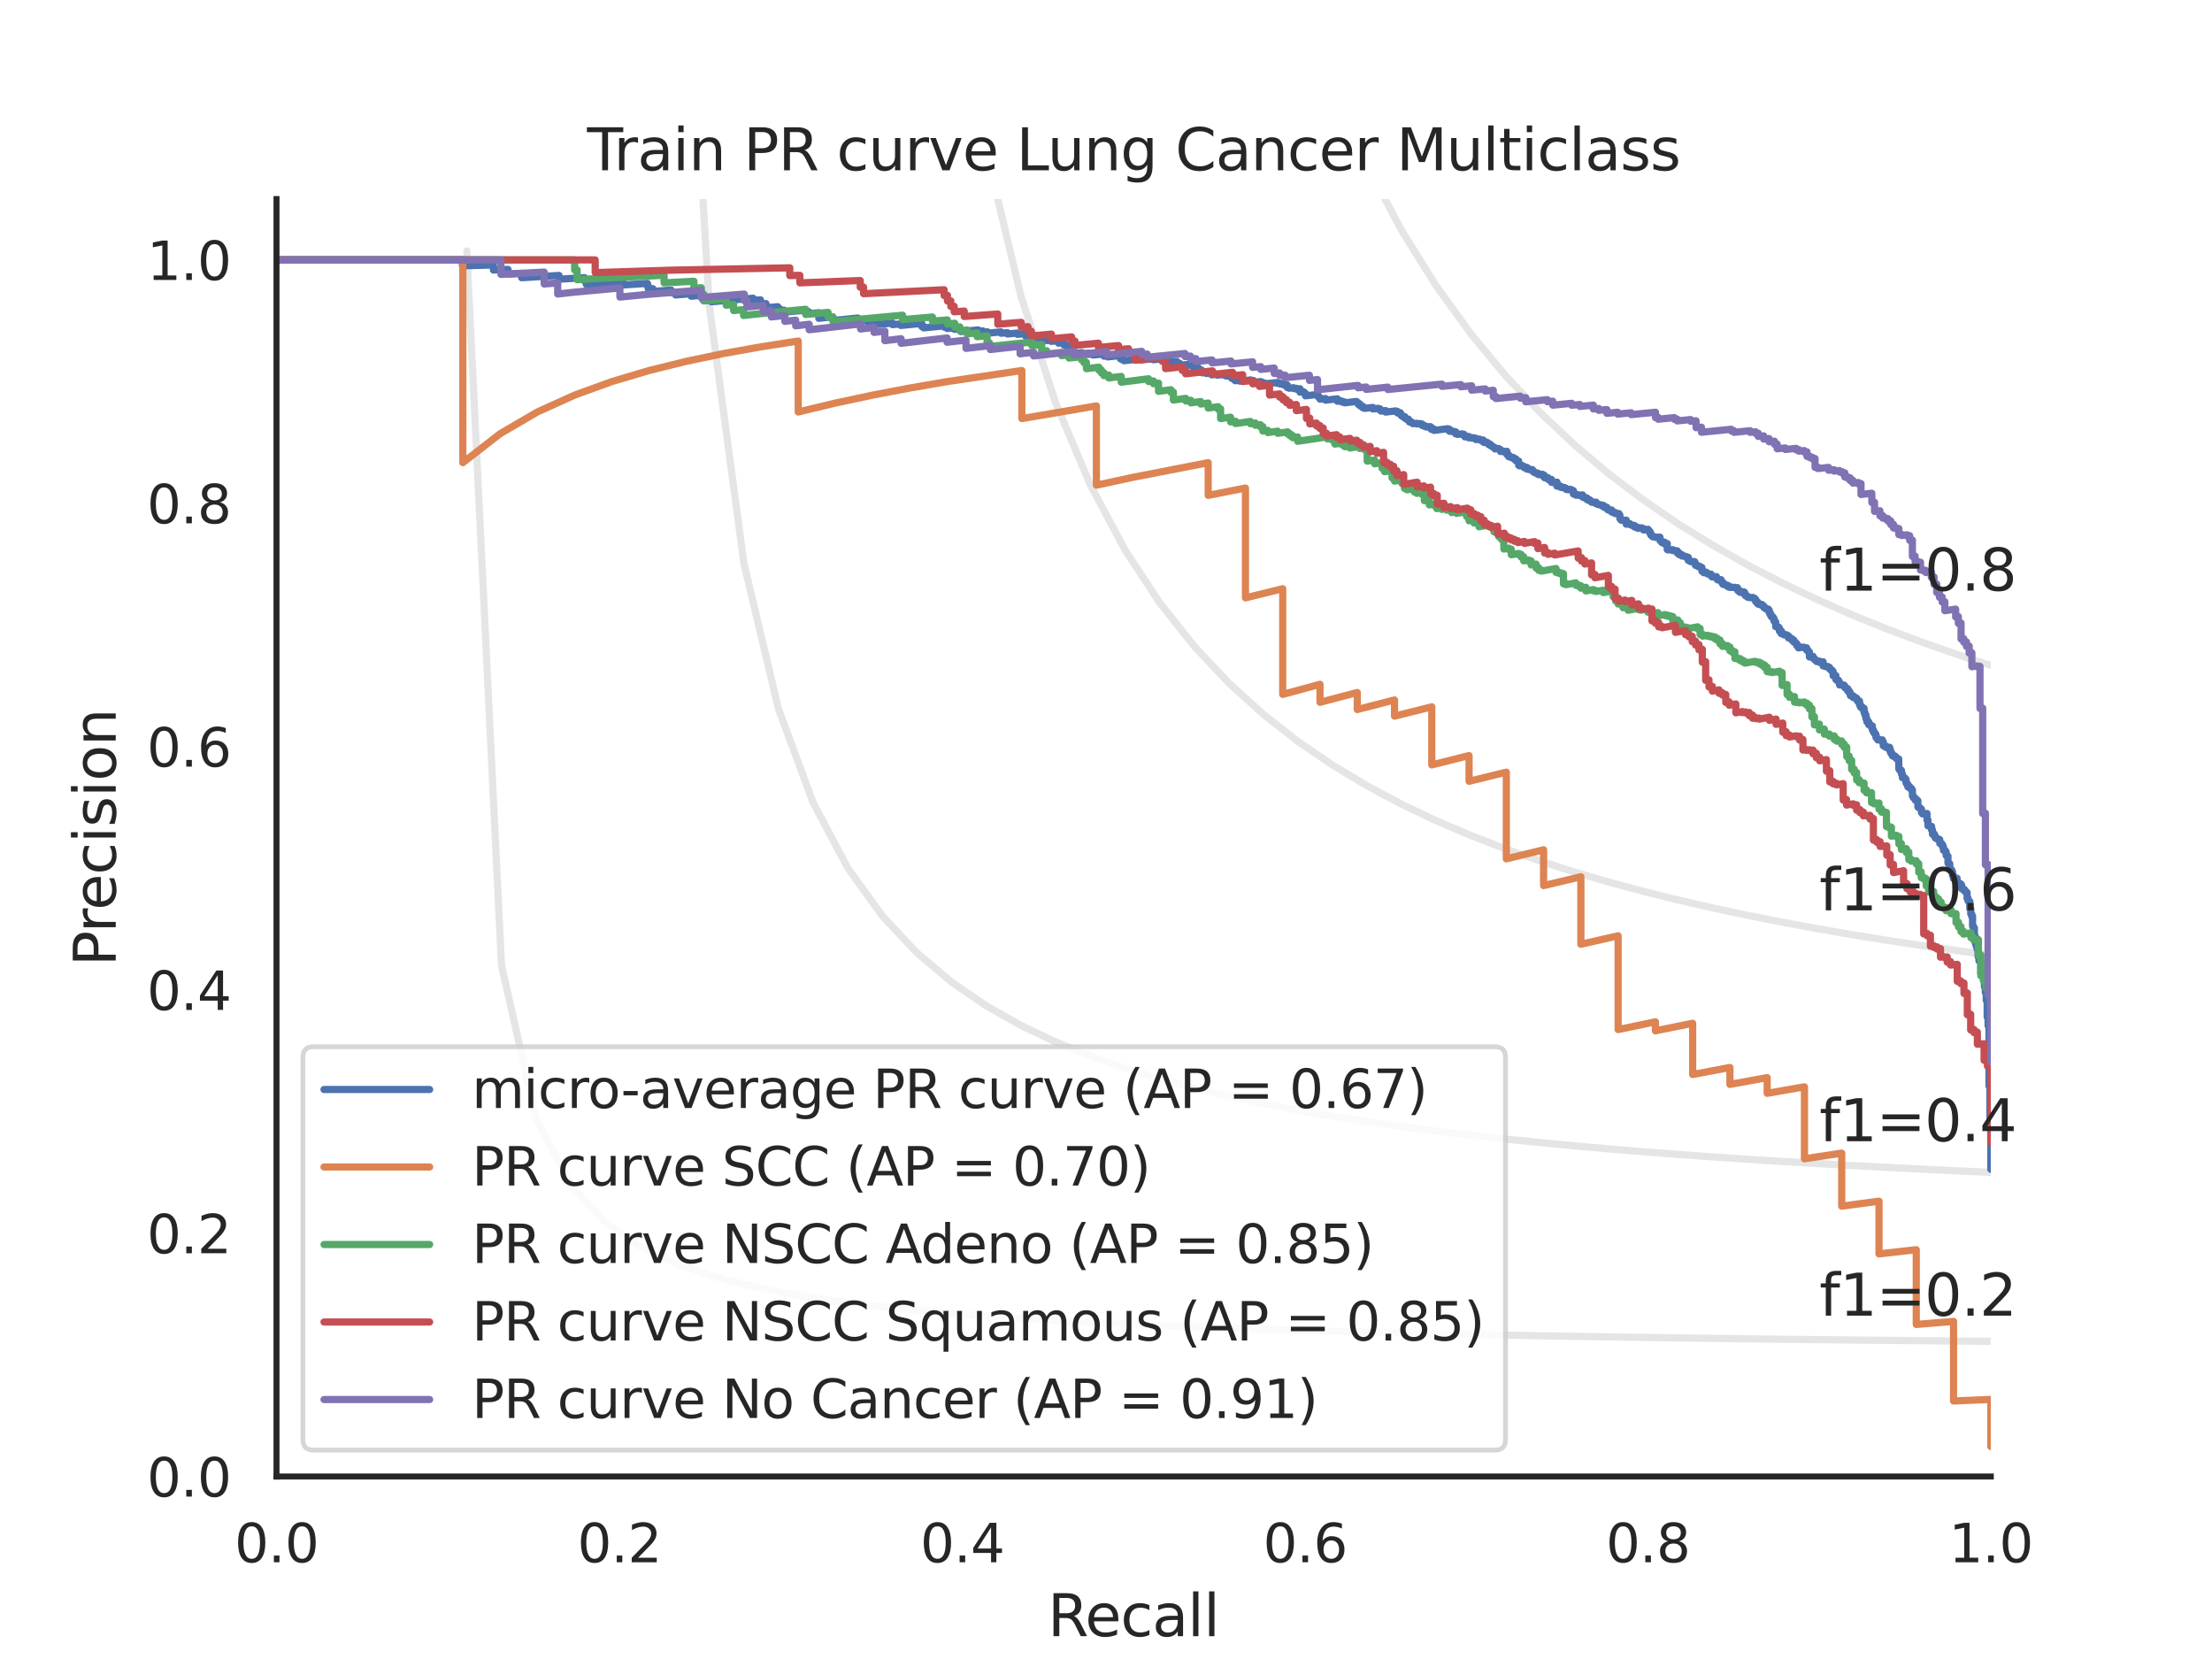 <?xml version="1.0" encoding="utf-8" standalone="no"?>
<!DOCTYPE svg PUBLIC "-//W3C//DTD SVG 1.1//EN"
  "http://www.w3.org/Graphics/SVG/1.1/DTD/svg11.dtd">
<svg xmlns:xlink="http://www.w3.org/1999/xlink" width="460.8pt" height="345.6pt" viewBox="0 0 460.8 345.6" xmlns="http://www.w3.org/2000/svg" version="1.1">
 <defs>
  <style type="text/css">*{stroke-linejoin: round; stroke-linecap: butt}</style>
 </defs>
 <g id="figure_1">
  <g id="patch_1">
   <path d="M 0 345.6 
L 460.8 345.6 
L 460.8 0 
L 0 0 
z
" style="fill: #ffffff"/>
  </g>
  <g id="axes_1">
   <g id="patch_2">
    <path d="M 57.6 307.584 
L 414.72 307.584 
L 414.72 41.472 
L 57.6 41.472 
z
" style="fill: #ffffff"/>
   </g>
   <g id="matplotlib.axis_1">
    <g id="xtick_1">
     <g id="text_1">
      <!-- 0.0 -->
      <g style="fill: #262626" transform="translate(48.853 325.442) scale(0.11 -0.11)">
       <defs>
        <path id="DejaVuSans-30" d="M 2034 4250 
Q 1547 4250 1301 3770 
Q 1056 3291 1056 2328 
Q 1056 1369 1301 889 
Q 1547 409 2034 409 
Q 2525 409 2770 889 
Q 3016 1369 3016 2328 
Q 3016 3291 2770 3770 
Q 2525 4250 2034 4250 
z
M 2034 4750 
Q 2819 4750 3233 4129 
Q 3647 3509 3647 2328 
Q 3647 1150 3233 529 
Q 2819 -91 2034 -91 
Q 1250 -91 836 529 
Q 422 1150 422 2328 
Q 422 3509 836 4129 
Q 1250 4750 2034 4750 
z
" transform="scale(0.016)"/>
        <path id="DejaVuSans-2e" d="M 684 794 
L 1344 794 
L 1344 0 
L 684 0 
L 684 794 
z
" transform="scale(0.016)"/>
       </defs>
       <use xlink:href="#DejaVuSans-30"/>
       <use xlink:href="#DejaVuSans-2e" x="63.623"/>
       <use xlink:href="#DejaVuSans-30" x="95.41"/>
      </g>
     </g>
    </g>
    <g id="xtick_2">
     <g id="text_2">
      <!-- 0.2 -->
      <g style="fill: #262626" transform="translate(120.277 325.442) scale(0.11 -0.11)">
       <defs>
        <path id="DejaVuSans-32" d="M 1228 531 
L 3431 531 
L 3431 0 
L 469 0 
L 469 531 
Q 828 903 1448 1529 
Q 2069 2156 2228 2338 
Q 2531 2678 2651 2914 
Q 2772 3150 2772 3378 
Q 2772 3750 2511 3984 
Q 2250 4219 1831 4219 
Q 1534 4219 1204 4116 
Q 875 4013 500 3803 
L 500 4441 
Q 881 4594 1212 4672 
Q 1544 4750 1819 4750 
Q 2544 4750 2975 4387 
Q 3406 4025 3406 3419 
Q 3406 3131 3298 2873 
Q 3191 2616 2906 2266 
Q 2828 2175 2409 1742 
Q 1991 1309 1228 531 
z
" transform="scale(0.016)"/>
       </defs>
       <use xlink:href="#DejaVuSans-30"/>
       <use xlink:href="#DejaVuSans-2e" x="63.623"/>
       <use xlink:href="#DejaVuSans-32" x="95.41"/>
      </g>
     </g>
    </g>
    <g id="xtick_3">
     <g id="text_3">
      <!-- 0.4 -->
      <g style="fill: #262626" transform="translate(191.701 325.442) scale(0.11 -0.11)">
       <defs>
        <path id="DejaVuSans-34" d="M 2419 4116 
L 825 1625 
L 2419 1625 
L 2419 4116 
z
M 2253 4666 
L 3047 4666 
L 3047 1625 
L 3713 1625 
L 3713 1100 
L 3047 1100 
L 3047 0 
L 2419 0 
L 2419 1100 
L 313 1100 
L 313 1709 
L 2253 4666 
z
" transform="scale(0.016)"/>
       </defs>
       <use xlink:href="#DejaVuSans-30"/>
       <use xlink:href="#DejaVuSans-2e" x="63.623"/>
       <use xlink:href="#DejaVuSans-34" x="95.41"/>
      </g>
     </g>
    </g>
    <g id="xtick_4">
     <g id="text_4">
      <!-- 0.6 -->
      <g style="fill: #262626" transform="translate(263.125 325.442) scale(0.11 -0.11)">
       <defs>
        <path id="DejaVuSans-36" d="M 2113 2584 
Q 1688 2584 1439 2293 
Q 1191 2003 1191 1497 
Q 1191 994 1439 701 
Q 1688 409 2113 409 
Q 2538 409 2786 701 
Q 3034 994 3034 1497 
Q 3034 2003 2786 2293 
Q 2538 2584 2113 2584 
z
M 3366 4563 
L 3366 3988 
Q 3128 4100 2886 4159 
Q 2644 4219 2406 4219 
Q 1781 4219 1451 3797 
Q 1122 3375 1075 2522 
Q 1259 2794 1537 2939 
Q 1816 3084 2150 3084 
Q 2853 3084 3261 2657 
Q 3669 2231 3669 1497 
Q 3669 778 3244 343 
Q 2819 -91 2113 -91 
Q 1303 -91 875 529 
Q 447 1150 447 2328 
Q 447 3434 972 4092 
Q 1497 4750 2381 4750 
Q 2619 4750 2861 4703 
Q 3103 4656 3366 4563 
z
" transform="scale(0.016)"/>
       </defs>
       <use xlink:href="#DejaVuSans-30"/>
       <use xlink:href="#DejaVuSans-2e" x="63.623"/>
       <use xlink:href="#DejaVuSans-36" x="95.41"/>
      </g>
     </g>
    </g>
    <g id="xtick_5">
     <g id="text_5">
      <!-- 0.8 -->
      <g style="fill: #262626" transform="translate(334.549 325.442) scale(0.11 -0.11)">
       <defs>
        <path id="DejaVuSans-38" d="M 2034 2216 
Q 1584 2216 1326 1975 
Q 1069 1734 1069 1313 
Q 1069 891 1326 650 
Q 1584 409 2034 409 
Q 2484 409 2743 651 
Q 3003 894 3003 1313 
Q 3003 1734 2745 1975 
Q 2488 2216 2034 2216 
z
M 1403 2484 
Q 997 2584 770 2862 
Q 544 3141 544 3541 
Q 544 4100 942 4425 
Q 1341 4750 2034 4750 
Q 2731 4750 3128 4425 
Q 3525 4100 3525 3541 
Q 3525 3141 3298 2862 
Q 3072 2584 2669 2484 
Q 3125 2378 3379 2068 
Q 3634 1759 3634 1313 
Q 3634 634 3220 271 
Q 2806 -91 2034 -91 
Q 1263 -91 848 271 
Q 434 634 434 1313 
Q 434 1759 690 2068 
Q 947 2378 1403 2484 
z
M 1172 3481 
Q 1172 3119 1398 2916 
Q 1625 2713 2034 2713 
Q 2441 2713 2670 2916 
Q 2900 3119 2900 3481 
Q 2900 3844 2670 4047 
Q 2441 4250 2034 4250 
Q 1625 4250 1398 4047 
Q 1172 3844 1172 3481 
z
" transform="scale(0.016)"/>
       </defs>
       <use xlink:href="#DejaVuSans-30"/>
       <use xlink:href="#DejaVuSans-2e" x="63.623"/>
       <use xlink:href="#DejaVuSans-38" x="95.41"/>
      </g>
     </g>
    </g>
    <g id="xtick_6">
     <g id="text_6">
      <!-- 1.0 -->
      <g style="fill: #262626" transform="translate(405.973 325.442) scale(0.11 -0.11)">
       <defs>
        <path id="DejaVuSans-31" d="M 794 531 
L 1825 531 
L 1825 4091 
L 703 3866 
L 703 4441 
L 1819 4666 
L 2450 4666 
L 2450 531 
L 3481 531 
L 3481 0 
L 794 0 
L 794 531 
z
" transform="scale(0.016)"/>
       </defs>
       <use xlink:href="#DejaVuSans-31"/>
       <use xlink:href="#DejaVuSans-2e" x="63.623"/>
       <use xlink:href="#DejaVuSans-30" x="95.41"/>
      </g>
     </g>
    </g>
    <g id="text_7">
     <!-- Recall -->
     <g style="fill: #262626" transform="translate(218.259 340.848) scale(0.12 -0.12)">
      <defs>
       <path id="DejaVuSans-52" d="M 2841 2188 
Q 3044 2119 3236 1894 
Q 3428 1669 3622 1275 
L 4263 0 
L 3584 0 
L 2988 1197 
Q 2756 1666 2539 1819 
Q 2322 1972 1947 1972 
L 1259 1972 
L 1259 0 
L 628 0 
L 628 4666 
L 2053 4666 
Q 2853 4666 3247 4331 
Q 3641 3997 3641 3322 
Q 3641 2881 3436 2590 
Q 3231 2300 2841 2188 
z
M 1259 4147 
L 1259 2491 
L 2053 2491 
Q 2509 2491 2742 2702 
Q 2975 2913 2975 3322 
Q 2975 3731 2742 3939 
Q 2509 4147 2053 4147 
L 1259 4147 
z
" transform="scale(0.016)"/>
       <path id="DejaVuSans-65" d="M 3597 1894 
L 3597 1613 
L 953 1613 
Q 991 1019 1311 708 
Q 1631 397 2203 397 
Q 2534 397 2845 478 
Q 3156 559 3463 722 
L 3463 178 
Q 3153 47 2828 -22 
Q 2503 -91 2169 -91 
Q 1331 -91 842 396 
Q 353 884 353 1716 
Q 353 2575 817 3079 
Q 1281 3584 2069 3584 
Q 2775 3584 3186 3129 
Q 3597 2675 3597 1894 
z
M 3022 2063 
Q 3016 2534 2758 2815 
Q 2500 3097 2075 3097 
Q 1594 3097 1305 2825 
Q 1016 2553 972 2059 
L 3022 2063 
z
" transform="scale(0.016)"/>
       <path id="DejaVuSans-63" d="M 3122 3366 
L 3122 2828 
Q 2878 2963 2633 3030 
Q 2388 3097 2138 3097 
Q 1578 3097 1268 2742 
Q 959 2388 959 1747 
Q 959 1106 1268 751 
Q 1578 397 2138 397 
Q 2388 397 2633 464 
Q 2878 531 3122 666 
L 3122 134 
Q 2881 22 2623 -34 
Q 2366 -91 2075 -91 
Q 1284 -91 818 406 
Q 353 903 353 1747 
Q 353 2603 823 3093 
Q 1294 3584 2113 3584 
Q 2378 3584 2631 3529 
Q 2884 3475 3122 3366 
z
" transform="scale(0.016)"/>
       <path id="DejaVuSans-61" d="M 2194 1759 
Q 1497 1759 1228 1600 
Q 959 1441 959 1056 
Q 959 750 1161 570 
Q 1363 391 1709 391 
Q 2188 391 2477 730 
Q 2766 1069 2766 1631 
L 2766 1759 
L 2194 1759 
z
M 3341 1997 
L 3341 0 
L 2766 0 
L 2766 531 
Q 2569 213 2275 61 
Q 1981 -91 1556 -91 
Q 1019 -91 701 211 
Q 384 513 384 1019 
Q 384 1609 779 1909 
Q 1175 2209 1959 2209 
L 2766 2209 
L 2766 2266 
Q 2766 2663 2505 2880 
Q 2244 3097 1772 3097 
Q 1472 3097 1187 3025 
Q 903 2953 641 2809 
L 641 3341 
Q 956 3463 1253 3523 
Q 1550 3584 1831 3584 
Q 2591 3584 2966 3190 
Q 3341 2797 3341 1997 
z
" transform="scale(0.016)"/>
       <path id="DejaVuSans-6c" d="M 603 4863 
L 1178 4863 
L 1178 0 
L 603 0 
L 603 4863 
z
" transform="scale(0.016)"/>
      </defs>
      <use xlink:href="#DejaVuSans-52"/>
      <use xlink:href="#DejaVuSans-65" x="64.982"/>
      <use xlink:href="#DejaVuSans-63" x="126.506"/>
      <use xlink:href="#DejaVuSans-61" x="181.486"/>
      <use xlink:href="#DejaVuSans-6c" x="242.766"/>
      <use xlink:href="#DejaVuSans-6c" x="270.549"/>
     </g>
    </g>
   </g>
   <g id="matplotlib.axis_2">
    <g id="ytick_1">
     <g id="text_8">
      <!-- 0.0 -->
      <g style="fill: #262626" transform="translate(30.607 311.763) scale(0.11 -0.11)">
       <use xlink:href="#DejaVuSans-30"/>
       <use xlink:href="#DejaVuSans-2e" x="63.623"/>
       <use xlink:href="#DejaVuSans-30" x="95.41"/>
      </g>
     </g>
    </g>
    <g id="ytick_2">
     <g id="text_9">
      <!-- 0.2 -->
      <g style="fill: #262626" transform="translate(30.607 261.075) scale(0.11 -0.11)">
       <use xlink:href="#DejaVuSans-30"/>
       <use xlink:href="#DejaVuSans-2e" x="63.623"/>
       <use xlink:href="#DejaVuSans-32" x="95.41"/>
      </g>
     </g>
    </g>
    <g id="ytick_3">
     <g id="text_10">
      <!-- 0.4 -->
      <g style="fill: #262626" transform="translate(30.607 210.387) scale(0.11 -0.11)">
       <use xlink:href="#DejaVuSans-30"/>
       <use xlink:href="#DejaVuSans-2e" x="63.623"/>
       <use xlink:href="#DejaVuSans-34" x="95.41"/>
      </g>
     </g>
    </g>
    <g id="ytick_4">
     <g id="text_11">
      <!-- 0.6 -->
      <g style="fill: #262626" transform="translate(30.607 159.699) scale(0.11 -0.11)">
       <use xlink:href="#DejaVuSans-30"/>
       <use xlink:href="#DejaVuSans-2e" x="63.623"/>
       <use xlink:href="#DejaVuSans-36" x="95.41"/>
      </g>
     </g>
    </g>
    <g id="ytick_5">
     <g id="text_12">
      <!-- 0.8 -->
      <g style="fill: #262626" transform="translate(30.607 109.011) scale(0.11 -0.11)">
       <use xlink:href="#DejaVuSans-30"/>
       <use xlink:href="#DejaVuSans-2e" x="63.623"/>
       <use xlink:href="#DejaVuSans-38" x="95.41"/>
      </g>
     </g>
    </g>
    <g id="ytick_6">
     <g id="text_13">
      <!-- 1.0 -->
      <g style="fill: #262626" transform="translate(30.607 58.323) scale(0.11 -0.11)">
       <use xlink:href="#DejaVuSans-31"/>
       <use xlink:href="#DejaVuSans-2e" x="63.623"/>
       <use xlink:href="#DejaVuSans-30" x="95.41"/>
      </g>
     </g>
    </g>
    <g id="text_14">
     <!-- Precision -->
     <g style="fill: #262626" transform="translate(24.111 201.296) rotate(-90) scale(0.12 -0.12)">
      <defs>
       <path id="DejaVuSans-50" d="M 1259 4147 
L 1259 2394 
L 2053 2394 
Q 2494 2394 2734 2622 
Q 2975 2850 2975 3272 
Q 2975 3691 2734 3919 
Q 2494 4147 2053 4147 
L 1259 4147 
z
M 628 4666 
L 2053 4666 
Q 2838 4666 3239 4311 
Q 3641 3956 3641 3272 
Q 3641 2581 3239 2228 
Q 2838 1875 2053 1875 
L 1259 1875 
L 1259 0 
L 628 0 
L 628 4666 
z
" transform="scale(0.016)"/>
       <path id="DejaVuSans-72" d="M 2631 2963 
Q 2534 3019 2420 3045 
Q 2306 3072 2169 3072 
Q 1681 3072 1420 2755 
Q 1159 2438 1159 1844 
L 1159 0 
L 581 0 
L 581 3500 
L 1159 3500 
L 1159 2956 
Q 1341 3275 1631 3429 
Q 1922 3584 2338 3584 
Q 2397 3584 2469 3576 
Q 2541 3569 2628 3553 
L 2631 2963 
z
" transform="scale(0.016)"/>
       <path id="DejaVuSans-69" d="M 603 3500 
L 1178 3500 
L 1178 0 
L 603 0 
L 603 3500 
z
M 603 4863 
L 1178 4863 
L 1178 4134 
L 603 4134 
L 603 4863 
z
" transform="scale(0.016)"/>
       <path id="DejaVuSans-73" d="M 2834 3397 
L 2834 2853 
Q 2591 2978 2328 3040 
Q 2066 3103 1784 3103 
Q 1356 3103 1142 2972 
Q 928 2841 928 2578 
Q 928 2378 1081 2264 
Q 1234 2150 1697 2047 
L 1894 2003 
Q 2506 1872 2764 1633 
Q 3022 1394 3022 966 
Q 3022 478 2636 193 
Q 2250 -91 1575 -91 
Q 1294 -91 989 -36 
Q 684 19 347 128 
L 347 722 
Q 666 556 975 473 
Q 1284 391 1588 391 
Q 1994 391 2212 530 
Q 2431 669 2431 922 
Q 2431 1156 2273 1281 
Q 2116 1406 1581 1522 
L 1381 1569 
Q 847 1681 609 1914 
Q 372 2147 372 2553 
Q 372 3047 722 3315 
Q 1072 3584 1716 3584 
Q 2034 3584 2315 3537 
Q 2597 3491 2834 3397 
z
" transform="scale(0.016)"/>
       <path id="DejaVuSans-6f" d="M 1959 3097 
Q 1497 3097 1228 2736 
Q 959 2375 959 1747 
Q 959 1119 1226 758 
Q 1494 397 1959 397 
Q 2419 397 2687 759 
Q 2956 1122 2956 1747 
Q 2956 2369 2687 2733 
Q 2419 3097 1959 3097 
z
M 1959 3584 
Q 2709 3584 3137 3096 
Q 3566 2609 3566 1747 
Q 3566 888 3137 398 
Q 2709 -91 1959 -91 
Q 1206 -91 779 398 
Q 353 888 353 1747 
Q 353 2609 779 3096 
Q 1206 3584 1959 3584 
z
" transform="scale(0.016)"/>
       <path id="DejaVuSans-6e" d="M 3513 2113 
L 3513 0 
L 2938 0 
L 2938 2094 
Q 2938 2591 2744 2837 
Q 2550 3084 2163 3084 
Q 1697 3084 1428 2787 
Q 1159 2491 1159 1978 
L 1159 0 
L 581 0 
L 581 3500 
L 1159 3500 
L 1159 2956 
Q 1366 3272 1645 3428 
Q 1925 3584 2291 3584 
Q 2894 3584 3203 3211 
Q 3513 2838 3513 2113 
z
" transform="scale(0.016)"/>
      </defs>
      <use xlink:href="#DejaVuSans-50"/>
      <use xlink:href="#DejaVuSans-72" x="58.553"/>
      <use xlink:href="#DejaVuSans-65" x="97.416"/>
      <use xlink:href="#DejaVuSans-63" x="158.939"/>
      <use xlink:href="#DejaVuSans-69" x="213.92"/>
      <use xlink:href="#DejaVuSans-73" x="241.703"/>
      <use xlink:href="#DejaVuSans-69" x="293.803"/>
      <use xlink:href="#DejaVuSans-6f" x="321.586"/>
      <use xlink:href="#DejaVuSans-6e" x="382.768"/>
     </g>
    </g>
   </g>
   <g id="line2d_1">
    <path d="M 97.248 52.267 
L 104.463 201.073 
L 111.678 232.96 
L 118.893 246.859 
L 126.109 254.643 
L 133.324 259.62 
L 140.539 263.076 
L 147.755 265.615 
L 154.97 267.561 
L 162.185 269.099 
L 169.4 270.345 
L 176.616 271.375 
L 183.831 272.241 
L 191.046 272.979 
L 198.262 273.616 
L 205.477 274.171 
L 212.692 274.658 
L 219.907 275.091 
L 227.123 275.476 
L 234.338 275.822 
L 241.553 276.135 
L 248.769 276.418 
L 255.984 276.676 
L 263.199 276.912 
L 270.414 277.129 
L 277.63 277.33 
L 284.845 277.515 
L 292.06 277.686 
L 299.275 277.846 
L 306.491 277.994 
L 313.706 278.133 
L 320.921 278.264 
L 328.137 278.386 
L 335.352 278.501 
L 342.567 278.609 
L 349.782 278.711 
L 356.998 278.808 
L 364.213 278.899 
L 371.428 278.986 
L 378.644 279.068 
L 385.859 279.146 
L 393.074 279.221 
L 400.289 279.292 
L 407.505 279.359 
L 414.72 279.424 
" clip-path="url(#p9f666b5820)" style="fill: none; stroke: #808080; stroke-opacity: 0.2; stroke-width: 1.5; stroke-linecap: round"/>
   </g>
   <g id="line2d_2">
    <path d="M 143.905 -1 
L 147.755 63.611 
L 154.97 117.362 
L 162.185 147.722 
L 169.4 167.231 
L 176.616 180.825 
L 183.831 190.84 
L 191.046 198.524 
L 198.262 204.607 
L 205.477 209.542 
L 212.692 213.626 
L 219.907 217.061 
L 227.123 219.991 
L 234.338 222.519 
L 241.553 224.724 
L 248.769 226.662 
L 255.984 228.38 
L 263.199 229.914 
L 270.414 231.291 
L 277.63 232.534 
L 284.845 233.662 
L 292.06 234.69 
L 299.275 235.631 
L 306.491 236.496 
L 313.706 237.293 
L 320.921 238.03 
L 328.137 238.714 
L 335.352 239.349 
L 342.567 239.942 
L 349.782 240.496 
L 356.998 241.015 
L 364.213 241.503 
L 371.428 241.961 
L 378.644 242.393 
L 385.859 242.8 
L 393.074 243.185 
L 400.289 243.55 
L 407.505 243.896 
L 414.72 244.224 
" clip-path="url(#p9f666b5820)" style="fill: none; stroke: #808080; stroke-opacity: 0.2; stroke-width: 1.5; stroke-linecap: round"/>
   </g>
   <g id="line2d_3">
    <path d="M 200.009 -1 
L 205.477 31.611 
L 212.692 61.693 
L 219.907 83.907 
L 227.123 100.983 
L 234.338 114.518 
L 241.553 125.511 
L 248.769 134.616 
L 255.984 142.281 
L 263.199 148.823 
L 270.414 154.471 
L 277.63 159.398 
L 284.845 163.732 
L 292.06 167.575 
L 299.275 171.006 
L 306.491 174.088 
L 313.706 176.871 
L 320.921 179.398 
L 328.137 181.701 
L 335.352 183.809 
L 342.567 185.746 
L 349.782 187.532 
L 356.998 189.184 
L 364.213 190.716 
L 371.428 192.142 
L 378.644 193.471 
L 385.859 194.714 
L 393.074 195.878 
L 400.289 196.971 
L 407.505 197.998 
L 414.72 198.967 
" clip-path="url(#p9f666b5820)" style="fill: none; stroke: #808080; stroke-opacity: 0.2; stroke-width: 1.5; stroke-linecap: round"/>
   </g>
   <g id="line2d_4">
    <path d="M 270.344 -1 
L 270.414 -0.768 
L 277.63 18.581 
L 284.845 34.622 
L 292.06 48.136 
L 299.275 59.676 
L 306.491 69.647 
L 313.706 78.346 
L 320.921 86.004 
L 328.137 92.796 
L 335.352 98.862 
L 342.567 104.312 
L 349.782 109.235 
L 356.998 113.705 
L 364.213 117.78 
L 371.428 121.512 
L 378.644 124.941 
L 385.859 128.104 
L 393.074 131.029 
L 400.289 133.744 
L 407.505 136.269 
L 414.72 138.624 
" clip-path="url(#p9f666b5820)" style="fill: none; stroke: #808080; stroke-opacity: 0.2; stroke-width: 1.5; stroke-linecap: round"/>
   </g>
   <g id="line2d_5">
    <path d="M 414.72 243.577 
L 414.72 232.734 
L 414.53 232.762 
L 414.53 232.656 
L 414.53 226.192 
L 414.34 226.222 
L 414.34 226.11 
L 414.34 213.638 
L 414.15 213.669 
L 414.15 213.558 
L 414.15 211.837 
L 413.961 211.868 
L 413.961 211.772 
L 413.961 208.354 
L 413.771 208.387 
L 413.771 208.283 
L 413.771 206.746 
L 413.581 206.778 
L 413.581 206.671 
L 413.581 205.566 
L 413.391 205.598 
L 413.391 205.489 
L 413.391 203.315 
L 413.201 203.347 
L 413.201 203.256 
L 413.201 203.164 
L 413.011 203.197 
L 413.011 203.105 
L 413.011 202.967 
L 412.821 202.999 
L 412.821 202.907 
L 412.821 202.815 
L 412.632 202.847 
L 412.632 202.755 
L 412.632 200.287 
L 412.442 200.32 
L 412.442 200.222 
L 412.442 200.125 
L 412.252 200.158 
L 412.252 200.061 
L 412.252 199.249 
L 412.062 199.282 
L 412.062 199.183 
L 412.062 197.723 
L 411.872 197.756 
L 411.872 197.654 
L 411.872 197.089 
L 411.682 197.122 
L 411.682 197.019 
L 411.682 196.473 
L 411.492 196.507 
L 411.492 196.402 
L 411.492 195.025 
L 411.303 195.058 
L 411.303 194.951 
L 411.303 193.288 
L 411.113 193.321 
L 411.113 193.21 
L 411.113 192.96 
L 410.923 192.994 
L 410.923 192.883 
L 410.923 190.838 
L 410.733 190.872 
L 410.733 190.786 
L 410.733 190.35 
L 410.543 190.384 
L 410.543 190.296 
L 410.543 189.295 
L 410.353 189.329 
L 410.353 189.24 
L 410.353 187.795 
L 410.163 187.829 
L 410.163 187.737 
L 410.163 187.646 
L 409.974 187.68 
L 409.974 187.588 
L 409.974 187.127 
L 409.784 187.161 
L 409.784 187.068 
L 409.784 185.946 
L 409.594 185.98 
L 409.594 185.886 
L 409.594 185.728 
L 409.404 185.762 
L 409.404 185.667 
L 409.404 185.572 
L 409.214 185.606 
L 409.214 185.511 
L 409.214 185.256 
L 408.834 185.229 
L 408.834 185.133 
L 408.645 185.167 
L 408.645 185.071 
L 408.645 184.363 
L 408.455 184.397 
L 408.455 184.3 
L 408.455 184.105 
L 408.075 184.141 
L 408.075 184.075 
L 408.075 183.912 
L 407.885 183.947 
L 407.885 183.848 
L 407.885 183.75 
L 407.695 183.784 
L 407.695 183.686 
L 407.695 182.959 
L 406.936 183.03 
L 406.936 182.997 
L 406.936 182.328 
L 406.746 182.362 
L 406.746 182.261 
L 406.746 181.549 
L 406.556 181.584 
L 406.556 181.481 
L 406.556 181.173 
L 406.176 181.174 
L 406.176 181.139 
L 406.176 179.925 
L 405.987 179.96 
L 405.987 179.855 
L 405.987 179.784 
L 405.797 179.819 
L 405.797 179.714 
L 405.797 178.327 
L 405.607 178.361 
L 405.607 178.253 
L 405.607 178.181 
L 405.417 178.216 
L 405.417 178.108 
L 405.417 177.454 
L 405.227 177.489 
L 405.227 177.38 
L 405.227 177.16 
L 404.847 177.119 
L 404.847 176.343 
L 404.658 176.378 
L 404.658 176.266 
L 404.658 175.931 
L 404.468 175.965 
L 404.468 175.853 
L 404.468 175.703 
L 404.088 175.697 
L 404.088 175.659 
L 404.088 174.902 
L 403.898 174.937 
L 403.898 174.861 
L 403.898 174.823 
L 403.708 174.857 
L 403.708 174.781 
L 403.708 174.705 
L 403.329 174.698 
L 403.329 174.506 
L 403.139 174.541 
L 403.139 174.464 
L 403.139 174.117 
L 402.949 174.152 
L 402.949 174.075 
L 402.949 173.726 
L 402.569 173.795 
L 402.569 173.718 
L 402.569 172.856 
L 402.379 172.891 
L 402.379 172.812 
L 402.379 172.138 
L 402 172.167 
L 402 172.127 
L 402 172.007 
L 401.62 172.037 
L 401.62 171.997 
L 401.62 170.826 
L 401.43 170.861 
L 401.43 170.779 
L 401.43 169.462 
L 400.481 169.552 
L 400.481 169.26 
L 400.291 169.295 
L 400.291 169.212 
L 400.291 168.581 
L 400.101 168.616 
L 400.101 168.531 
L 400.101 168.362 
L 399.911 168.397 
L 399.911 168.312 
L 399.911 168.227 
L 399.721 168.262 
L 399.721 168.177 
L 399.721 168.091 
L 399.531 168.126 
L 399.531 168.041 
L 399.531 166.793 
L 399.342 166.827 
L 399.342 166.741 
L 399.342 166.61 
L 398.962 166.68 
L 398.962 166.592 
L 398.962 166.242 
L 398.772 166.277 
L 398.772 166.19 
L 398.772 166.146 
L 398.582 166.18 
L 398.582 166.092 
L 398.582 165.784 
L 398.392 165.819 
L 398.392 165.73 
L 398.392 164.571 
L 398.202 164.606 
L 398.202 164.516 
L 398.202 164.245 
L 398.013 164.28 
L 398.013 164.189 
L 398.013 164.144 
L 397.823 164.179 
L 397.823 164.088 
L 397.823 163.861 
L 397.443 163.931 
L 397.443 163.84 
L 397.443 163.383 
L 397.253 163.417 
L 397.253 163.326 
L 397.253 163.096 
L 397.063 163.13 
L 397.063 163.038 
L 397.063 162.343 
L 396.873 162.378 
L 396.873 162.285 
L 396.873 162.098 
L 396.684 162.133 
L 396.684 162.039 
L 396.684 161.946 
L 396.304 162.015 
L 396.304 161.921 
L 396.304 161.214 
L 396.114 161.249 
L 396.114 161.154 
L 396.114 160.487 
L 395.734 160.46 
L 395.734 160.123 
L 395.544 160.158 
L 395.544 160.062 
L 395.544 158.106 
L 395.165 158.126 
L 395.165 158.076 
L 395.165 157.927 
L 394.975 157.962 
L 394.975 157.862 
L 394.975 157.663 
L 394.785 157.697 
L 394.785 157.598 
L 394.785 157.497 
L 394.405 157.566 
L 394.405 157.466 
L 394.405 157.416 
L 394.216 157.451 
L 394.216 157.35 
L 394.216 157.048 
L 394.026 157.083 
L 394.026 156.982 
L 394.026 156.78 
L 393.836 156.814 
L 393.836 156.713 
L 393.836 156.255 
L 393.646 156.289 
L 393.646 156.187 
L 393.646 155.674 
L 392.887 155.709 
L 392.887 155.399 
L 392.507 155.468 
L 392.507 155.365 
L 392.507 155.313 
L 392.317 155.347 
L 392.317 155.243 
L 392.317 154.513 
L 392.127 154.547 
L 392.127 154.442 
L 392.127 154.127 
L 391.368 154.159 
L 391.368 154.106 
L 391.178 154.14 
L 391.178 154.034 
L 391.178 153.822 
L 390.988 153.857 
L 390.988 153.75 
L 390.988 153.591 
L 390.798 153.625 
L 390.798 153.518 
L 390.798 152.983 
L 390.608 153.017 
L 390.608 152.91 
L 390.608 152.694 
L 390.418 152.729 
L 390.418 152.621 
L 390.418 152.404 
L 390.229 152.438 
L 390.229 152.33 
L 390.229 152.003 
L 390.039 152.038 
L 390.039 151.929 
L 390.039 151.216 
L 389.659 151.229 
L 389.659 151.174 
L 389.659 150.953 
L 389.279 150.966 
L 389.279 150.91 
L 389.279 150.354 
L 388.9 150.367 
L 388.9 150.311 
L 388.9 149.693 
L 388.71 149.727 
L 388.71 149.614 
L 388.71 148.934 
L 388.52 148.968 
L 388.52 148.911 
L 388.52 148.454 
L 388.33 148.488 
L 388.33 148.43 
L 388.33 147.565 
L 387.95 147.633 
L 387.95 147.575 
L 387.95 147.284 
L 387.571 147.293 
L 387.571 146.825 
L 387.381 146.859 
L 387.381 146.8 
L 387.381 146.033 
L 387.001 146.101 
L 387.001 146.042 
L 387.001 145.804 
L 386.811 145.838 
L 386.811 145.778 
L 386.811 145.48 
L 386.621 145.513 
L 386.621 145.454 
L 386.621 145.334 
L 386.431 145.367 
L 386.431 145.307 
L 386.431 145.247 
L 386.052 145.315 
L 386.052 145.255 
L 386.052 144.954 
L 385.672 144.961 
L 385.672 144.9 
L 385.482 144.934 
L 385.482 144.874 
L 385.482 144.388 
L 385.292 144.422 
L 385.292 144.361 
L 385.292 143.995 
L 385.102 144.028 
L 385.102 143.967 
L 385.102 143.906 
L 384.913 143.94 
L 384.913 143.878 
L 384.913 143.448 
L 384.723 143.481 
L 384.723 143.42 
L 384.723 143.358 
L 384.533 143.391 
L 384.533 143.33 
L 384.533 143.268 
L 384.343 143.301 
L 384.343 143.24 
L 384.343 142.929 
L 384.153 142.963 
L 384.153 142.901 
L 384.153 142.714 
L 383.773 142.781 
L 383.773 142.718 
L 383.773 142.656 
L 383.204 142.694 
L 383.204 142.066 
L 383.014 142.1 
L 383.014 142.037 
L 383.014 141.721 
L 382.634 141.724 
L 382.634 141.534 
L 382.444 141.567 
L 382.444 141.504 
L 382.444 140.737 
L 381.875 140.773 
L 381.875 139.868 
L 381.685 139.901 
L 381.685 139.836 
L 381.685 139.641 
L 381.495 139.674 
L 381.495 139.609 
L 381.495 139.478 
L 381.305 139.511 
L 381.305 139.446 
L 381.305 139.315 
L 381.115 139.348 
L 381.115 139.282 
L 381.115 139.02 
L 380.926 139.053 
L 380.926 138.987 
L 380.926 138.921 
L 380.736 138.954 
L 380.736 138.888 
L 380.736 138.822 
L 380.356 138.889 
L 380.356 138.823 
L 380.356 138.756 
L 379.976 138.757 
L 379.976 138.69 
L 379.786 138.724 
L 379.786 138.657 
L 379.786 137.857 
L 379.027 137.99 
L 379.027 137.923 
L 379.027 137.721 
L 378.457 137.82 
L 378.457 137.753 
L 378.457 137.618 
L 378.268 137.651 
L 378.268 137.584 
L 378.268 137.449 
L 378.078 137.482 
L 378.078 137.414 
L 378.078 137.279 
L 377.888 137.312 
L 377.888 137.244 
L 377.888 137.108 
L 377.698 137.141 
L 377.698 137.073 
L 377.698 136.732 
L 376.939 136.865 
L 376.939 136.796 
L 376.939 135.833 
L 376.749 135.866 
L 376.749 135.797 
L 376.749 135.589 
L 376.559 135.621 
L 376.559 135.552 
L 376.559 135.413 
L 376.369 135.446 
L 376.369 135.376 
L 376.369 134.957 
L 375.989 135.023 
L 375.989 134.952 
L 375.989 134.882 
L 375.61 134.878 
L 375.61 134.807 
L 374.66 134.972 
L 374.66 134.902 
L 374.66 134.549 
L 374.47 134.581 
L 374.47 134.511 
L 374.47 134.44 
L 374.281 134.473 
L 374.281 134.402 
L 374.281 134.046 
L 374.091 134.079 
L 374.091 134.008 
L 374.091 133.865 
L 373.901 133.898 
L 373.901 133.826 
L 373.901 133.755 
L 373.711 133.788 
L 373.711 133.716 
L 373.711 133.357 
L 373.331 133.423 
L 373.331 133.351 
L 373.331 133.062 
L 373.141 133.095 
L 373.141 133.022 
L 373.141 132.95 
L 372.762 132.943 
L 372.762 132.87 
L 372.572 132.903 
L 372.572 132.83 
L 372.572 132.467 
L 372.382 132.499 
L 372.382 132.426 
L 372.382 132.353 
L 372.192 132.386 
L 372.192 132.313 
L 372.192 132.239 
L 371.623 132.264 
L 371.623 132.044 
L 371.433 132.077 
L 371.433 132.003 
L 371.433 131.929 
L 371.053 131.995 
L 371.053 131.921 
L 371.053 131.403 
L 370.673 131.468 
L 370.673 131.394 
L 370.673 130.798 
L 370.483 130.83 
L 370.483 130.755 
L 370.483 130.606 
L 370.294 130.638 
L 370.294 130.563 
L 370.294 130.488 
L 369.914 130.553 
L 369.914 130.477 
L 369.914 129.57 
L 369.724 129.602 
L 369.724 129.526 
L 369.724 129.298 
L 369.534 129.33 
L 369.534 129.253 
L 369.534 128.794 
L 369.344 128.826 
L 369.344 128.749 
L 369.344 128.518 
L 369.154 128.55 
L 369.154 128.473 
L 369.154 128.396 
L 368.965 128.428 
L 368.965 128.351 
L 368.965 128.041 
L 368.775 128.073 
L 368.775 127.996 
L 368.775 127.684 
L 368.585 127.716 
L 368.585 127.638 
L 368.585 127.169 
L 368.395 127.201 
L 368.395 127.122 
L 368.395 126.887 
L 368.015 126.95 
L 368.015 126.871 
L 368.015 126.792 
L 367.825 126.824 
L 367.825 126.745 
L 367.825 126.666 
L 367.636 126.698 
L 367.636 126.619 
L 367.636 126.54 
L 367.446 126.571 
L 367.446 126.492 
L 367.446 126.254 
L 367.256 126.285 
L 367.256 126.206 
L 367.256 126.126 
L 367.066 126.158 
L 367.066 126.078 
L 367.066 125.919 
L 366.686 125.982 
L 366.686 125.902 
L 366.686 125.822 
L 366.307 125.885 
L 366.307 125.805 
L 366.307 125.725 
L 366.117 125.756 
L 366.117 125.676 
L 366.117 125.354 
L 365.737 125.336 
L 365.737 124.85 
L 365.547 124.882 
L 365.547 124.801 
L 365.547 124.638 
L 365.167 124.619 
L 365.167 124.456 
L 364.408 124.5 
L 364.408 124.418 
L 364.028 124.399 
L 364.028 124.153 
L 363.649 124.133 
L 363.649 123.886 
L 363.459 123.917 
L 363.459 123.834 
L 363.459 123.42 
L 363.269 123.451 
L 363.269 123.368 
L 363.269 123.285 
L 362.509 123.41 
L 362.509 123.327 
L 362.509 123.076 
L 362.13 123.139 
L 362.13 123.055 
L 362.13 122.887 
L 361.94 122.918 
L 361.94 122.834 
L 361.94 122.413 
L 361.37 122.422 
L 361.37 122.338 
L 360.611 122.378 
L 360.611 122.293 
L 360.231 122.355 
L 360.231 122.271 
L 360.231 122.1 
L 359.851 122.163 
L 359.851 122.078 
L 359.851 121.907 
L 359.472 121.884 
L 359.472 121.798 
L 359.282 121.829 
L 359.282 121.744 
L 359.282 121.658 
L 358.902 121.72 
L 358.902 121.634 
L 358.902 121.29 
L 358.712 121.321 
L 358.712 121.235 
L 358.712 121.148 
L 358.522 121.179 
L 358.522 121.093 
L 358.522 120.746 
L 357.763 120.783 
L 357.763 120.521 
L 357.573 120.552 
L 357.573 120.465 
L 357.573 120.114 
L 356.624 120.181 
L 356.624 119.917 
L 356.434 119.948 
L 356.434 119.86 
L 356.434 119.594 
L 355.864 119.598 
L 355.864 119.509 
L 355.675 119.54 
L 355.675 119.451 
L 355.675 119.362 
L 355.485 119.393 
L 355.485 119.304 
L 355.485 119.215 
L 354.915 119.307 
L 354.915 119.218 
L 354.915 118.949 
L 354.536 119.011 
L 354.536 118.921 
L 354.536 118.2 
L 354.156 118.171 
L 354.156 117.99 
L 353.776 118.051 
L 353.776 117.96 
L 353.776 117.869 
L 353.396 117.839 
L 353.396 117.748 
L 353.207 117.778 
L 353.207 117.687 
L 353.207 117.321 
L 353.017 117.351 
L 353.017 117.259 
L 353.017 116.983 
L 352.257 117.013 
L 352.257 116.92 
L 352.067 116.951 
L 352.067 116.858 
L 352.067 116.766 
L 351.688 116.734 
L 351.688 116.082 
L 351.308 116.143 
L 351.308 116.049 
L 351.308 115.956 
L 350.928 115.922 
L 350.928 115.828 
L 350.359 115.825 
L 350.359 115.542 
L 349.789 115.539 
L 349.789 115.16 
L 349.409 115.22 
L 349.409 115.125 
L 349.409 114.744 
L 348.84 114.738 
L 348.84 114.643 
L 348.46 114.703 
L 348.46 114.607 
L 348.46 114.511 
L 347.511 114.565 
L 347.511 114.469 
L 347.321 114.499 
L 347.321 114.402 
L 347.321 113.238 
L 346.751 113.327 
L 346.751 113.229 
L 346.751 112.935 
L 346.182 113.024 
L 346.182 112.926 
L 346.182 112.729 
L 345.992 112.758 
L 345.992 112.66 
L 345.992 112.561 
L 345.802 112.591 
L 345.802 112.492 
L 345.802 111.896 
L 344.853 111.944 
L 344.853 111.844 
L 344.283 111.832 
L 344.283 111.632 
L 344.093 111.661 
L 344.093 111.561 
L 344.093 111.46 
L 343.904 111.49 
L 343.904 111.389 
L 343.904 111.087 
L 343.714 111.116 
L 343.714 111.015 
L 343.714 110.711 
L 343.524 110.74 
L 343.524 110.638 
L 343.524 110.537 
L 343.334 110.566 
L 343.334 110.464 
L 343.334 110.26 
L 342.385 110.406 
L 342.385 110.303 
L 342.385 110.098 
L 342.005 110.054 
L 342.005 109.951 
L 341.246 110.067 
L 341.246 109.964 
L 341.246 109.861 
L 340.866 109.919 
L 340.866 109.816 
L 340.866 109.712 
L 340.486 109.771 
L 340.486 109.667 
L 340.486 109.459 
L 339.917 109.442 
L 339.917 109.338 
L 339.537 109.292 
L 339.537 109.083 
L 338.777 109.199 
L 338.777 109.094 
L 338.777 108.356 
L 337.828 108.395 
L 337.828 108.289 
L 337.638 108.317 
L 337.638 108.211 
L 337.638 107.998 
L 337.448 108.027 
L 337.448 107.92 
L 337.448 107.278 
L 337.259 107.307 
L 337.259 107.199 
L 337.259 106.984 
L 336.499 106.99 
L 336.499 106.773 
L 336.119 106.83 
L 336.119 106.722 
L 336.119 106.613 
L 335.74 106.67 
L 335.74 106.561 
L 335.74 106.234 
L 334.98 106.238 
L 334.98 106.018 
L 334.79 106.047 
L 334.79 105.937 
L 334.79 105.717 
L 334.411 105.773 
L 334.411 105.663 
L 334.411 105.553 
L 334.031 105.609 
L 334.031 105.498 
L 334.031 105.277 
L 333.461 105.25 
L 333.461 105.139 
L 332.892 105.111 
L 332.892 105 
L 332.512 104.944 
L 332.512 104.608 
L 331.943 104.692 
L 331.943 104.579 
L 331.563 104.635 
L 331.563 104.41 
L 331.373 104.438 
L 331.373 104.325 
L 331.183 104.352 
L 331.183 104.126 
L 330.803 104.182 
L 330.803 104.068 
L 330.614 104.096 
L 330.614 103.755 
L 330.424 103.782 
L 330.424 103.668 
L 330.044 103.724 
L 330.044 103.495 
L 329.664 103.551 
L 329.664 103.091 
L 328.905 103.202 
L 328.905 103.086 
L 328.335 103.169 
L 328.335 102.938 
L 327.956 102.993 
L 327.956 102.877 
L 327.766 102.905 
L 327.766 102.205 
L 327.576 102.233 
L 327.576 102.116 
L 327.386 102.143 
L 327.386 102.026 
L 327.196 102.053 
L 327.196 101.936 
L 326.627 102.018 
L 326.627 101.9 
L 326.247 101.955 
L 326.247 101.719 
L 326.057 101.746 
L 326.057 101.628 
L 325.867 101.655 
L 325.867 101.536 
L 325.487 101.591 
L 325.487 101.472 
L 325.108 101.527 
L 325.108 101.289 
L 324.918 101.316 
L 324.918 101.197 
L 324.348 101.279 
L 324.348 100.438 
L 323.589 100.546 
L 323.589 100.426 
L 323.209 100.48 
L 323.209 99.873 
L 322.64 99.954 
L 322.64 99.71 
L 322.45 99.736 
L 322.45 99.492 
L 321.88 99.572 
L 321.88 99.449 
L 321.69 99.476 
L 321.69 98.983 
L 321.311 99.037 
L 321.311 98.789 
L 320.551 98.895 
L 320.551 98.771 
L 320.361 98.798 
L 320.361 98.549 
L 319.982 98.602 
L 319.982 98.477 
L 319.792 98.504 
L 319.792 98.379 
L 319.602 98.405 
L 319.602 98.28 
L 319.412 98.306 
L 319.412 98.055 
L 319.222 98.082 
L 319.222 97.83 
L 318.842 97.883 
L 318.842 97.756 
L 318.463 97.809 
L 318.463 97.683 
L 318.083 97.735 
L 318.083 97.354 
L 317.513 97.433 
L 317.513 97.178 
L 317.324 97.204 
L 317.324 97.076 
L 317.134 97.103 
L 317.134 96.975 
L 316.564 97.053 
L 316.564 96.925 
L 316.374 96.951 
L 316.374 96.048 
L 315.995 96.099 
L 315.995 95.969 
L 315.805 95.995 
L 315.805 95.605 
L 315.425 95.656 
L 315.425 95.394 
L 315.235 95.42 
L 315.235 95.289 
L 314.856 95.34 
L 314.856 95.208 
L 314.666 95.234 
L 314.666 95.102 
L 314.286 95.153 
L 314.286 94.757 
L 314.096 94.783 
L 314.096 94.65 
L 313.906 94.675 
L 313.906 94.011 
L 313.147 94.111 
L 313.147 93.977 
L 312.577 94.052 
L 312.577 93.649 
L 312.387 93.674 
L 312.387 93.54 
L 312.198 93.564 
L 312.198 93.43 
L 311.438 93.529 
L 311.438 93.258 
L 311.248 93.283 
L 311.248 93.147 
L 311.058 93.172 
L 311.058 93.036 
L 310.869 93.061 
L 310.869 92.924 
L 310.679 92.949 
L 310.679 92.813 
L 310.489 92.837 
L 310.489 92.564 
L 310.109 92.613 
L 310.109 92.338 
L 309.919 92.362 
L 309.919 92.225 
L 309.729 92.249 
L 309.729 92.111 
L 309.16 92.184 
L 309.16 92.046 
L 308.97 92.07 
L 308.97 91.654 
L 308.4 91.727 
L 308.4 91.588 
L 308.211 91.612 
L 308.211 91.472 
L 307.451 91.569 
L 307.451 91.289 
L 307.071 91.337 
L 307.071 91.197 
L 306.502 91.269 
L 306.502 91.128 
L 305.932 91.201 
L 305.932 90.918 
L 305.173 91.014 
L 305.173 90.73 
L 304.983 90.754 
L 304.983 90.469 
L 304.603 90.517 
L 304.603 90.374 
L 303.654 90.493 
L 303.654 90.35 
L 303.274 90.398 
L 303.274 89.965 
L 302.895 90.013 
L 302.895 89.868 
L 302.515 89.916 
L 302.515 89.771 
L 301.945 89.842 
L 301.945 89.405 
L 301.566 89.452 
L 301.566 89.306 
L 298.718 89.663 
L 298.718 89.368 
L 298.148 89.44 
L 298.148 88.994 
L 297.958 89.018 
L 297.958 88.869 
L 297.199 88.964 
L 297.199 88.814 
L 296.819 88.862 
L 296.819 88.712 
L 296.629 88.736 
L 296.629 88.585 
L 296.25 88.633 
L 296.25 88.331 
L 295.87 88.378 
L 295.87 88.227 
L 295.11 88.322 
L 295.11 88.17 
L 294.351 88.264 
L 294.351 88.112 
L 294.161 88.136 
L 294.161 87.983 
L 293.971 88.007 
L 293.971 87.854 
L 293.592 87.901 
L 293.592 87.594 
L 293.402 87.617 
L 293.402 87.309 
L 293.022 87.356 
L 293.022 87.201 
L 292.832 87.225 
L 292.832 87.07 
L 292.642 87.093 
L 292.642 86.783 
L 292.263 86.829 
L 292.263 86.673 
L 292.073 86.696 
L 292.073 86.54 
L 291.883 86.563 
L 291.883 86.25 
L 291.693 86.273 
L 291.693 85.959 
L 291.123 86.027 
L 291.123 85.711 
L 290.744 85.756 
L 290.744 85.598 
L 288.655 85.847 
L 288.655 85.527 
L 287.706 85.641 
L 287.706 85.48 
L 287.516 85.503 
L 287.516 85.181 
L 287.136 85.226 
L 287.136 85.065 
L 285.997 85.2 
L 285.997 84.875 
L 284.289 85.079 
L 284.289 84.915 
L 283.909 84.96 
L 283.909 84.632 
L 283.529 84.677 
L 283.529 84.512 
L 283.339 84.534 
L 283.339 84.204 
L 282.96 84.248 
L 282.96 83.916 
L 282.77 83.938 
L 282.77 83.772 
L 282.58 83.794 
L 282.58 83.627 
L 280.112 83.916 
L 280.112 83.747 
L 279.732 83.792 
L 279.732 83.623 
L 279.352 83.667 
L 279.352 83.498 
L 278.593 83.587 
L 278.593 83.076 
L 276.125 83.365 
L 276.125 83.019 
L 274.986 83.153 
L 274.986 82.806 
L 274.796 82.828 
L 274.796 82.654 
L 274.606 82.676 
L 274.606 82.326 
L 274.416 82.348 
L 274.416 82.172 
L 271.948 82.459 
L 271.948 81.926 
L 271.758 81.948 
L 271.758 81.77 
L 271.568 81.792 
L 271.568 81.613 
L 270.809 81.701 
L 270.809 80.981 
L 270.049 81.067 
L 270.049 80.886 
L 269.48 80.95 
L 269.48 80.768 
L 268.531 80.876 
L 268.531 80.693 
L 268.151 80.736 
L 268.151 80.185 
L 267.581 80.249 
L 267.581 80.064 
L 267.202 80.106 
L 267.202 79.921 
L 266.632 79.984 
L 266.632 79.798 
L 266.062 79.861 
L 266.062 79.675 
L 263.404 79.971 
L 263.404 79.782 
L 263.025 79.825 
L 263.025 79.635 
L 262.645 79.678 
L 262.645 79.488 
L 261.316 79.637 
L 261.316 79.445 
L 261.126 79.467 
L 261.126 79.275 
L 260.557 79.339 
L 260.557 79.146 
L 258.278 79.402 
L 258.278 79.207 
L 257.329 79.314 
L 257.329 79.119 
L 257.139 79.14 
L 257.139 78.944 
L 256.949 78.965 
L 256.949 78.769 
L 256.57 78.811 
L 256.57 78.417 
L 256.38 78.437 
L 256.38 78.239 
L 255.43 78.344 
L 255.43 78.145 
L 255.051 78.187 
L 255.051 77.987 
L 253.532 78.154 
L 253.532 77.953 
L 252.393 78.079 
L 252.393 77.673 
L 251.254 77.798 
L 251.254 77.594 
L 250.494 77.678 
L 250.494 77.266 
L 250.304 77.287 
L 250.304 77.081 
L 249.735 77.143 
L 249.735 76.728 
L 249.545 76.748 
L 249.545 76.54 
L 248.596 76.641 
L 248.596 76.222 
L 248.406 76.242 
L 248.406 76.032 
L 247.836 76.092 
L 247.836 75.881 
L 245.748 76.101 
L 245.748 75.674 
L 245.368 75.713 
L 245.368 75.499 
L 245.178 75.518 
L 245.178 75.303 
L 243.849 75.441 
L 243.849 75.225 
L 243.09 75.304 
L 243.09 75.086 
L 242.33 75.164 
L 242.33 74.945 
L 241.951 74.985 
L 241.951 74.764 
L 240.242 74.942 
L 240.242 74.719 
L 237.584 74.998 
L 237.584 74.773 
L 234.167 75.139 
L 234.167 74.91 
L 233.787 74.951 
L 233.787 74.72 
L 233.407 74.761 
L 233.407 74.298 
L 233.217 74.318 
L 233.217 74.086 
L 230.749 74.348 
L 230.749 74.112 
L 229.99 74.193 
L 229.99 73.956 
L 229.8 73.976 
L 229.8 73.739 
L 227.711 73.96 
L 227.711 73.72 
L 226.762 73.821 
L 226.762 73.579 
L 225.433 73.721 
L 225.433 73.476 
L 223.914 73.639 
L 223.914 73.393 
L 223.345 73.454 
L 223.345 73.206 
L 222.965 73.246 
L 222.965 72.997 
L 222.775 73.017 
L 222.775 72.767 
L 222.585 72.787 
L 222.585 72.286 
L 222.395 72.305 
L 222.395 72.053 
L 222.206 72.072 
L 222.206 71.82 
L 221.636 71.877 
L 221.636 71.368 
L 220.497 71.48 
L 220.497 70.966 
L 218.978 71.114 
L 218.978 70.854 
L 218.029 70.947 
L 218.029 70.685 
L 217.079 70.777 
L 217.079 70.513 
L 216.32 70.586 
L 216.32 70.321 
L 215.94 70.357 
L 215.94 70.091 
L 214.611 70.217 
L 214.611 69.948 
L 213.662 70.038 
L 213.662 69.767 
L 213.472 69.785 
L 213.472 69.513 
L 211.953 69.655 
L 211.953 69.38 
L 209.865 69.576 
L 209.865 69.297 
L 208.536 69.422 
L 208.536 69.14 
L 205.688 69.411 
L 205.688 69.124 
L 204.739 69.215 
L 204.739 68.925 
L 203.789 69.016 
L 203.789 68.724 
L 200.182 69.071 
L 200.182 68.772 
L 199.992 68.79 
L 199.992 68.49 
L 198.853 68.599 
L 198.853 68.295 
L 197.334 68.441 
L 197.334 68.134 
L 196.765 68.188 
L 196.765 67.879 
L 192.398 68.299 
L 192.398 67.98 
L 192.018 68.017 
L 192.018 67.376 
L 187.652 67.796 
L 187.652 67.464 
L 185.943 67.632 
L 185.943 67.296 
L 183.095 67.578 
L 183.095 67.234 
L 181.766 67.367 
L 181.766 67.018 
L 180.817 67.112 
L 180.817 66.76 
L 178.728 66.967 
L 178.728 66.249 
L 173.602 66.757 
L 173.602 66.382 
L 173.412 66.401 
L 173.412 66.024 
L 170.565 66.309 
L 170.565 65.145 
L 168.476 65.343 
L 168.476 64.946 
L 167.717 65.018 
L 167.717 64.617 
L 163.35 65.031 
L 163.35 64.613 
L 162.401 64.704 
L 162.401 64.282 
L 162.021 64.317 
L 162.021 63.892 
L 159.743 64.101 
L 159.743 63.665 
L 159.553 63.682 
L 159.553 63.244 
L 158.414 63.343 
L 158.414 62.454 
L 156.895 62.576 
L 156.895 62.123 
L 148.162 62.866 
L 148.162 62.369 
L 146.453 62.522 
L 146.453 62.015 
L 146.263 62.031 
L 146.263 61.521 
L 143.985 61.709 
L 143.985 61.184 
L 140.757 61.449 
L 140.757 60.902 
L 139.808 60.978 
L 139.808 60.423 
L 136.011 60.719 
L 136.011 60.135 
L 135.061 60.207 
L 135.061 59.614 
L 134.872 59.627 
L 134.872 59.03 
L 129.745 59.37 
L 129.745 58.728 
L 122.151 59.257 
L 122.151 58.539 
L 121.771 58.564 
L 121.771 57.838 
L 116.456 58.167 
L 116.456 57.373 
L 108.671 57.857 
L 108.671 56.939 
L 105.824 57.102 
L 105.824 56.124 
L 102.786 56.256 
L 102.786 55.204 
L 96.331 55.38 
L 96.331 54.144 
L 57.6 54.144 
L 57.6 54.144 
" clip-path="url(#p9f666b5820)" style="fill: none; stroke: #4c72b0; stroke-width: 1.5; stroke-linecap: round"/>
   </g>
   <g id="line2d_6">
    <path d="M 414.72 301.323 
L 414.72 291.526 
L 406.957 291.853 
L 406.957 291.744 
L 406.957 275.276 
L 399.193 275.904 
L 399.193 275.814 
L 399.193 260.332 
L 391.43 261.21 
L 391.43 250.227 
L 383.666 251.264 
L 383.666 240.214 
L 375.903 241.399 
L 375.903 226.404 
L 368.139 227.76 
L 368.139 224.489 
L 360.376 225.897 
L 360.376 222.376 
L 352.612 223.839 
L 352.612 213.165 
L 344.849 214.74 
L 344.849 212.864 
L 337.085 214.484 
L 337.085 194.944 
L 329.322 196.704 
L 329.322 182.649 
L 321.558 184.485 
L 321.558 177.024 
L 313.795 178.914 
L 313.795 160.856 
L 306.031 162.761 
L 306.031 157.397 
L 298.268 159.346 
L 298.268 147.244 
L 290.504 149.184 
L 290.504 145.814 
L 282.741 147.807 
L 282.741 144.256 
L 274.977 146.304 
L 274.977 142.553 
L 267.214 144.658 
L 267.214 122.641 
L 259.45 124.544 
L 259.45 101.664 
L 251.687 103.197 
L 251.687 96.384 
L 236.16 99.401 
L 228.397 101.077 
L 228.397 84.557 
L 212.87 87.201 
L 212.87 77.184 
L 197.343 79.488 
L 189.579 80.822 
L 181.816 82.304 
L 174.052 83.96 
L 166.289 85.824 
L 166.289 71.04 
L 158.525 72.247 
L 150.762 73.639 
L 142.998 75.264 
L 135.235 77.184 
L 127.471 79.488 
L 119.708 82.304 
L 111.944 85.824 
L 104.181 90.35 
L 96.417 96.384 
L 96.417 54.144 
L 57.6 54.144 
L 57.6 54.144 
" clip-path="url(#p9f666b5820)" style="fill: none; stroke: #dd8452; stroke-width: 1.5; stroke-linecap: round"/>
   </g>
   <g id="line2d_7">
    <path d="M 414.72 213.667 
L 414.72 207.14 
L 414.202 207.228 
L 414.202 207.17 
L 414.202 205.646 
L 413.685 205.734 
L 413.685 205.675 
L 413.685 204.164 
L 413.167 204.253 
L 413.167 204.191 
L 413.167 203.2 
L 412.65 203.289 
L 412.65 203.226 
L 412.65 198.922 
L 412.132 199.012 
L 412.132 198.944 
L 412.132 195.724 
L 411.615 195.815 
L 411.615 195.743 
L 411.615 195.671 
L 411.097 195.763 
L 411.097 195.69 
L 411.097 195.255 
L 410.579 195.346 
L 410.579 195.273 
L 410.579 194.317 
L 409.027 194.593 
L 409.027 194.518 
L 409.027 193.996 
L 408.509 194.088 
L 408.509 194.013 
L 408.509 193.029 
L 407.992 193.122 
L 407.992 193.045 
L 407.992 192.12 
L 407.474 192.213 
L 407.474 192.136 
L 407.474 190.318 
L 406.957 190.411 
L 406.957 190.331 
L 406.957 190.251 
L 406.439 190.344 
L 406.439 190.264 
L 406.439 189.534 
L 405.404 189.721 
L 405.404 189.64 
L 405.404 189.065 
L 404.886 189.159 
L 404.886 189.077 
L 404.886 188.828 
L 404.369 188.922 
L 404.369 188.839 
L 404.369 187.919 
L 403.851 188.013 
L 403.851 187.929 
L 403.851 187.249 
L 403.334 187.344 
L 403.334 187.259 
L 403.334 186.829 
L 402.816 186.924 
L 402.816 186.838 
L 402.816 185.706 
L 401.781 185.808 
L 401.781 184.474 
L 401.263 184.569 
L 401.263 184.479 
L 401.263 183.021 
L 400.746 183.117 
L 400.746 183.025 
L 400.746 182.747 
L 400.228 182.843 
L 400.228 182.75 
L 400.228 181.625 
L 399.711 181.721 
L 399.711 181.626 
L 399.711 179.898 
L 399.193 179.994 
L 399.193 179.897 
L 399.193 179.309 
L 398.158 179.403 
L 398.158 179.008 
L 397.64 179.104 
L 397.64 179.005 
L 397.64 177.498 
L 397.123 177.594 
L 397.123 177.493 
L 397.123 176.776 
L 396.088 176.97 
L 396.088 176.867 
L 396.088 175.723 
L 395.57 175.819 
L 395.57 175.714 
L 395.57 174.227 
L 395.053 174.324 
L 395.053 174.216 
L 395.053 174 
L 394.017 174.195 
L 394.017 174.086 
L 394.017 172.333 
L 393.5 172.43 
L 393.5 172.319 
L 393.5 172.096 
L 392.982 172.193 
L 392.982 172.081 
L 392.982 169.228 
L 392.465 169.325 
L 392.465 169.091 
L 391.947 169.188 
L 391.947 168.483 
L 391.43 168.58 
L 391.43 167.267 
L 390.394 167.462 
L 390.394 167.1 
L 389.877 167.197 
L 389.877 165.107 
L 389.359 165.204 
L 389.359 165.08 
L 388.842 165.177 
L 388.842 164.549 
L 388.324 164.647 
L 388.324 163.116 
L 387.807 163.214 
L 387.807 162.955 
L 387.289 163.053 
L 387.289 162.403 
L 386.771 162.5 
L 386.771 160.916 
L 386.254 161.014 
L 386.254 160.208 
L 385.736 160.305 
L 385.736 158.391 
L 385.219 158.488 
L 385.219 157.511 
L 384.701 157.608 
L 384.701 155.616 
L 384.184 155.713 
L 384.184 154.988 
L 383.666 155.084 
L 383.666 154.353 
L 383.149 154.449 
L 383.149 154.302 
L 382.631 154.398 
L 382.631 153.954 
L 382.113 154.051 
L 382.113 153.305 
L 381.596 153.402 
L 381.596 153.252 
L 381.078 153.348 
L 381.078 152.897 
L 380.561 152.993 
L 380.561 152.842 
L 380.043 152.938 
L 380.043 151.871 
L 379.008 152.064 
L 379.008 150.825 
L 377.973 151.018 
L 377.973 149.28 
L 377.455 149.376 
L 377.455 147.598 
L 376.938 147.694 
L 376.938 146.872 
L 376.42 146.968 
L 376.42 146.47 
L 375.903 146.566 
L 375.903 146.232 
L 374.867 146.424 
L 374.867 146.256 
L 374.35 146.352 
L 374.35 146.184 
L 373.832 146.28 
L 373.832 145.095 
L 372.797 145.286 
L 372.797 144.601 
L 372.28 144.697 
L 372.28 142.604 
L 371.245 142.794 
L 371.245 140.098 
L 370.727 140.192 
L 370.727 139.826 
L 369.174 140.108 
L 369.174 139.924 
L 368.657 140.018 
L 368.657 139.834 
L 368.139 139.928 
L 368.139 138.999 
L 367.622 139.093 
L 367.622 138.53 
L 367.104 138.624 
L 367.104 138.246 
L 366.586 138.341 
L 366.586 137.961 
L 366.069 138.055 
L 366.069 137.865 
L 365.551 137.959 
L 365.551 137.768 
L 363.481 138.146 
L 363.481 137.762 
L 362.963 137.857 
L 362.963 137.471 
L 362.446 137.566 
L 362.446 137.177 
L 361.928 137.272 
L 361.928 137.077 
L 361.411 137.172 
L 361.411 135.795 
L 360.893 135.889 
L 360.893 135.491 
L 360.376 135.586 
L 360.376 134.784 
L 359.858 134.878 
L 359.858 134.474 
L 358.823 134.662 
L 358.823 134.052 
L 358.305 134.146 
L 358.305 133.325 
L 357.788 133.419 
L 357.788 133.005 
L 357.27 133.099 
L 357.27 132.683 
L 356.753 132.777 
L 356.753 132.568 
L 356.235 132.662 
L 356.235 132.452 
L 355.718 132.546 
L 355.718 132.336 
L 354.682 132.524 
L 354.682 132.102 
L 354.165 132.196 
L 354.165 130.916 
L 353.647 131.009 
L 353.647 130.578 
L 351.577 130.953 
L 351.577 130.736 
L 351.059 130.831 
L 351.059 130.613 
L 350.542 130.707 
L 350.542 130.489 
L 350.024 130.583 
L 350.024 129.704 
L 349.507 129.798 
L 349.507 129.132 
L 348.472 129.32 
L 348.472 128.423 
L 347.954 128.516 
L 347.954 128.29 
L 347.437 128.384 
L 347.437 128.157 
L 346.919 128.251 
L 346.919 128.024 
L 345.366 128.306 
L 345.366 127.619 
L 344.331 127.807 
L 344.331 127.577 
L 343.814 127.671 
L 343.814 127.44 
L 343.296 127.534 
L 343.296 126.836 
L 341.743 127.119 
L 341.743 126.885 
L 341.226 126.979 
L 341.226 126.744 
L 339.155 127.124 
L 339.155 126.413 
L 338.12 126.603 
L 338.12 125.644 
L 337.085 125.834 
L 337.085 125.107 
L 336.568 125.202 
L 336.568 124.223 
L 336.05 124.317 
L 336.05 123.077 
L 333.98 123.452 
L 333.98 122.95 
L 332.427 123.232 
L 332.427 122.98 
L 331.91 123.074 
L 331.91 122.82 
L 330.357 123.105 
L 330.357 122.337 
L 329.322 122.527 
L 329.322 122.011 
L 328.804 122.106 
L 328.804 121.846 
L 328.287 121.941 
L 328.287 121.42 
L 326.216 121.8 
L 326.216 121.537 
L 325.699 121.632 
L 325.699 119.501 
L 325.181 119.595 
L 325.181 119.325 
L 324.664 119.418 
L 324.664 119.147 
L 324.146 119.241 
L 324.146 118.422 
L 321.041 118.986 
L 321.041 118.71 
L 320.523 118.805 
L 320.523 118.249 
L 320.006 118.344 
L 320.006 117.504 
L 318.97 117.692 
L 318.97 116.843 
L 318.453 116.937 
L 318.453 116.652 
L 317.418 116.839 
L 317.418 115.977 
L 316.9 116.071 
L 316.9 115.491 
L 316.383 115.584 
L 316.383 115.293 
L 314.83 115.572 
L 314.83 114.394 
L 314.312 114.487 
L 314.312 114.19 
L 313.277 114.375 
L 313.277 112.265 
L 312.76 112.356 
L 312.76 111.744 
L 312.242 111.834 
L 312.242 110.908 
L 311.725 110.998 
L 311.725 110.687 
L 311.207 110.776 
L 311.207 109.836 
L 310.689 109.925 
L 310.689 109.609 
L 310.172 109.698 
L 310.172 109.381 
L 308.102 109.737 
L 308.102 108.775 
L 307.066 108.953 
L 307.066 108.305 
L 306.031 108.482 
L 306.031 107.5 
L 305.514 107.588 
L 305.514 106.594 
L 303.443 106.944 
L 303.443 106.609 
L 302.408 106.785 
L 302.408 106.11 
L 301.373 106.285 
L 301.373 105.945 
L 300.338 106.121 
L 300.338 105.779 
L 299.303 105.955 
L 299.303 105.265 
L 298.785 105.353 
L 298.785 105.006 
L 297.75 105.181 
L 297.75 104.13 
L 296.715 104.304 
L 296.715 102.882 
L 296.198 102.968 
L 296.198 102.609 
L 295.162 102.779 
L 295.162 102.418 
L 294.645 102.504 
L 294.645 101.776 
L 293.092 102.031 
L 293.092 101.664 
L 292.575 101.749 
L 292.575 100.638 
L 292.057 100.722 
L 292.057 99.974 
L 290.504 100.224 
L 290.504 99.467 
L 289.987 99.55 
L 289.987 98.018 
L 288.434 98.261 
L 288.434 97.483 
L 287.917 97.564 
L 287.917 96.384 
L 286.364 96.623 
L 286.364 95.825 
L 284.811 96.063 
L 284.811 93.622 
L 284.294 93.698 
L 284.294 93.285 
L 283.258 93.437 
L 283.258 93.021 
L 281.188 93.326 
L 281.188 92.905 
L 280.153 93.058 
L 280.153 92.635 
L 279.635 92.711 
L 279.635 92.285 
L 278.083 92.513 
L 278.083 91.653 
L 277.565 91.728 
L 277.565 91.295 
L 276.53 91.445 
L 276.53 91.008 
L 270.319 91.924 
L 270.319 91.027 
L 269.284 91.181 
L 269.284 90.728 
L 268.767 90.805 
L 268.767 90.35 
L 268.249 90.426 
L 268.249 89.968 
L 266.179 90.273 
L 266.179 89.809 
L 264.109 90.116 
L 264.109 89.647 
L 263.073 89.801 
L 263.073 88.854 
L 262.556 88.93 
L 262.556 88.452 
L 261.521 88.603 
L 261.521 88.122 
L 260.486 88.272 
L 260.486 87.786 
L 257.38 88.239 
L 257.38 87.746 
L 256.345 87.898 
L 256.345 86.902 
L 254.275 87.201 
L 254.275 85.166 
L 253.757 85.237 
L 253.757 84.721 
L 251.687 85.008 
L 251.687 83.96 
L 250.134 84.172 
L 250.134 83.642 
L 248.064 83.925 
L 248.064 83.387 
L 247.029 83.528 
L 247.029 82.986 
L 244.441 83.339 
L 244.441 81.678 
L 243.923 81.746 
L 243.923 81.186 
L 241.336 81.526 
L 241.336 79.809 
L 240.301 79.939 
L 240.301 79.359 
L 239.265 79.488 
L 239.265 78.902 
L 233.572 79.622 
L 233.572 78.41 
L 230.984 78.737 
L 230.984 78.118 
L 229.949 78.248 
L 229.949 77.623 
L 229.432 77.688 
L 229.432 77.058 
L 228.914 77.121 
L 228.914 76.486 
L 226.326 76.798 
L 226.326 75.501 
L 225.809 75.561 
L 225.809 74.906 
L 225.291 74.965 
L 225.291 74.304 
L 222.703 74.594 
L 222.703 73.921 
L 221.151 74.094 
L 221.151 73.411 
L 218.045 73.755 
L 218.045 73.057 
L 217.01 73.171 
L 217.01 71.755 
L 214.94 71.97 
L 214.94 71.247 
L 206.141 72.188 
L 206.141 71.424 
L 205.624 71.48 
L 205.624 69.932 
L 203.553 70.142 
L 203.553 69.35 
L 201.483 69.556 
L 201.483 68.749 
L 199.93 68.899 
L 199.93 68.079 
L 198.895 68.175 
L 198.895 67.344 
L 197.343 67.483 
L 197.343 66.638 
L 194.237 66.907 
L 194.237 66.038 
L 188.026 66.577 
L 188.026 65.664 
L 175.087 66.869 
L 173.535 67.031 
L 173.535 66.007 
L 172.499 66.109 
L 172.499 65.068 
L 167.841 65.509 
L 167.841 64.419 
L 156.455 65.549 
L 154.902 65.722 
L 154.902 64.488 
L 152.832 64.704 
L 152.832 63.432 
L 151.279 63.581 
L 151.279 62.276 
L 146.621 62.687 
L 146.621 61.303 
L 146.104 61.344 
L 146.104 59.937 
L 144.551 60.038 
L 144.551 58.59 
L 138.34 58.926 
L 138.34 57.352 
L 124.366 58.013 
L 120.225 58.265 
L 120.225 56.221 
L 119.708 56.239 
L 119.708 54.144 
L 57.6 54.144 
L 57.6 54.144 
" clip-path="url(#p9f666b5820)" style="fill: none; stroke: #55a868; stroke-width: 1.5; stroke-linecap: round"/>
   </g>
   <g id="line2d_8">
    <path d="M 414.72 238.031 
L 414.72 221.987 
L 414.021 222.098 
L 414.021 222.042 
L 414.021 220.778 
L 413.322 220.89 
L 413.322 220.832 
L 413.322 217.437 
L 412.623 217.551 
L 412.623 217.488 
L 412.623 217.425 
L 411.925 217.539 
L 411.925 217.476 
L 411.925 215.009 
L 411.226 215.125 
L 411.226 215.058 
L 411.226 214.454 
L 410.527 214.57 
L 410.527 214.502 
L 410.527 211.281 
L 409.828 211.399 
L 409.828 211.326 
L 409.828 206.848 
L 409.129 206.968 
L 409.129 206.889 
L 409.129 204.777 
L 408.43 204.899 
L 408.43 204.816 
L 408.43 204.315 
L 407.731 204.437 
L 407.731 204.354 
L 407.731 200.884 
L 406.334 201.041 
L 406.334 200.318 
L 405.635 200.442 
L 405.635 200.351 
L 405.635 199.339 
L 404.936 199.464 
L 404.936 199.371 
L 404.936 199.278 
L 404.237 199.403 
L 404.237 199.31 
L 404.237 197.605 
L 403.538 197.73 
L 403.538 197.634 
L 403.538 197.247 
L 402.839 197.373 
L 402.839 197.276 
L 402.839 196.984 
L 402.14 197.11 
L 402.14 197.012 
L 402.14 194.817 
L 401.442 194.944 
L 401.442 194.842 
L 401.442 194.433 
L 400.743 194.56 
L 400.743 194.458 
L 400.743 186.534 
L 400.044 186.663 
L 400.044 186.309 
L 399.345 186.438 
L 399.345 186.201 
L 398.646 186.33 
L 398.646 185.733 
L 397.947 185.863 
L 397.947 185.017 
L 397.248 185.147 
L 397.248 184.042 
L 396.55 184.172 
L 396.55 181.384 
L 394.453 181.778 
L 394.453 180.07 
L 393.754 180.202 
L 393.754 178.036 
L 393.055 178.168 
L 393.055 176.211 
L 392.356 176.343 
L 392.356 176.201 
L 391.657 176.333 
L 391.657 175.33 
L 390.959 175.463 
L 390.959 174.883 
L 390.26 175.015 
L 390.26 170.496 
L 389.561 170.628 
L 389.561 169.845 
L 388.862 169.977 
L 388.862 169.82 
L 388.163 169.952 
L 388.163 169.158 
L 387.464 169.291 
L 387.464 168.648 
L 386.765 168.781 
L 386.765 167.642 
L 386.067 167.776 
L 386.067 167.447 
L 384.669 167.714 
L 384.669 166.55 
L 383.97 166.683 
L 383.97 163.247 
L 382.572 163.514 
L 382.572 163.16 
L 381.873 163.294 
L 381.873 162.761 
L 381.174 162.895 
L 381.174 160.538 
L 380.476 160.671 
L 380.476 158.235 
L 379.078 158.502 
L 379.078 157.735 
L 378.379 157.868 
L 378.379 156.899 
L 377.68 157.032 
L 377.68 156.247 
L 376.981 156.38 
L 376.981 156.183 
L 376.282 156.316 
L 376.282 156.118 
L 375.584 156.252 
L 375.584 154.035 
L 374.885 154.168 
L 374.885 153.346 
L 374.186 153.479 
L 374.186 153.272 
L 372.788 153.539 
L 372.788 153.123 
L 372.089 153.257 
L 372.089 152.417 
L 371.39 152.551 
L 371.39 150.626 
L 369.993 150.893 
L 369.993 149.802 
L 368.595 150.069 
L 368.595 149.406 
L 366.498 149.809 
L 366.498 149.586 
L 365.799 149.721 
L 365.799 149.498 
L 365.101 149.633 
L 365.101 148.959 
L 364.402 149.094 
L 364.402 148.414 
L 363.703 148.549 
L 363.703 148.32 
L 363.004 148.456 
L 363.004 148.227 
L 361.606 148.498 
L 361.606 146.64 
L 360.209 146.911 
L 360.209 146.202 
L 359.51 146.338 
L 359.51 144.658 
L 358.811 144.793 
L 358.811 144.307 
L 358.112 144.441 
L 358.112 143.706 
L 356.714 143.976 
L 356.714 142.983 
L 356.015 143.118 
L 356.015 141.604 
L 355.316 141.738 
L 355.316 137.827 
L 354.618 137.959 
L 354.618 135.245 
L 353.919 135.375 
L 353.919 134.264 
L 353.22 134.393 
L 353.22 133.55 
L 352.521 133.679 
L 352.521 132.54 
L 351.822 132.669 
L 351.822 132.093 
L 351.123 132.222 
L 351.123 131.351 
L 349.027 131.736 
L 349.027 130.261 
L 346.231 130.775 
L 346.231 130.476 
L 345.532 130.606 
L 345.532 129.701 
L 344.834 129.83 
L 344.834 129.221 
L 344.135 129.35 
L 344.135 126.87 
L 343.436 126.997 
L 343.436 126.682 
L 342.038 126.936 
L 342.038 126.619 
L 341.339 126.746 
L 341.339 125.788 
L 339.941 126.042 
L 339.941 125.071 
L 338.544 125.325 
L 338.544 124.998 
L 337.146 125.253 
L 337.146 124.595 
L 336.447 124.722 
L 336.447 122.716 
L 335.748 122.842 
L 335.748 122.163 
L 335.049 122.288 
L 335.049 119.868 
L 332.254 120.362 
L 332.254 119.656 
L 331.555 119.78 
L 331.555 117.261 
L 330.157 117.504 
L 330.157 116.77 
L 329.458 116.891 
L 329.458 116.151 
L 328.76 116.271 
L 328.76 114.771 
L 323.868 115.615 
L 323.868 115.232 
L 322.47 115.476 
L 322.47 115.091 
L 321.771 115.214 
L 321.771 114.048 
L 320.373 114.291 
L 320.373 113.108 
L 319.674 113.228 
L 319.674 112.83 
L 317.578 113.193 
L 317.578 112.791 
L 316.18 113.035 
L 316.18 112.63 
L 315.481 112.752 
L 315.481 112.345 
L 314.782 112.467 
L 314.782 112.058 
L 314.083 112.18 
L 314.083 111.768 
L 313.385 111.89 
L 313.385 111.061 
L 311.987 111.303 
L 311.987 109.618 
L 310.589 109.857 
L 310.589 109.43 
L 309.89 109.55 
L 309.89 109.12 
L 309.191 109.24 
L 309.191 108.374 
L 308.493 108.492 
L 308.493 107.617 
L 307.794 107.735 
L 307.794 107.294 
L 307.095 107.411 
L 307.095 106.967 
L 306.396 107.085 
L 306.396 106.19 
L 305.697 106.306 
L 305.697 105.855 
L 303.6 106.205 
L 303.6 105.749 
L 302.203 105.984 
L 302.203 105.525 
L 300.805 105.76 
L 300.805 104.832 
L 299.407 105.066 
L 299.407 103.178 
L 298.708 103.292 
L 298.708 102.814 
L 298.01 102.928 
L 298.01 101.477 
L 296.612 101.702 
L 296.612 101.211 
L 295.214 101.437 
L 295.214 100.446 
L 292.419 100.895 
L 292.419 98.869 
L 291.021 99.089 
L 291.021 98.057 
L 290.322 98.166 
L 290.322 97.121 
L 289.623 97.229 
L 289.623 96.702 
L 288.924 96.809 
L 288.924 96.278 
L 288.225 96.384 
L 288.225 94.229 
L 286.828 94.434 
L 286.828 93.887 
L 285.43 94.092 
L 285.43 92.983 
L 284.032 93.186 
L 284.032 92.624 
L 283.333 92.725 
L 283.333 92.16 
L 282.635 92.26 
L 282.635 91.691 
L 281.237 91.89 
L 281.237 91.315 
L 279.14 91.615 
L 279.14 91.033 
L 278.441 91.133 
L 278.441 90.546 
L 276.345 90.844 
L 276.345 90.251 
L 275.646 90.35 
L 275.646 89.15 
L 274.947 89.246 
L 274.947 88.64 
L 274.248 88.736 
L 274.248 88.125 
L 272.85 88.316 
L 272.85 87.077 
L 272.152 87.17 
L 272.152 85.281 
L 270.055 85.55 
L 270.055 84.263 
L 268.657 84.439 
L 268.657 83.786 
L 267.958 83.873 
L 267.958 83.215 
L 267.259 83.301 
L 267.259 82.637 
L 266.561 82.722 
L 266.561 82.053 
L 264.464 82.304 
L 264.464 80.256 
L 262.367 80.496 
L 262.367 79.799 
L 260.97 79.957 
L 260.97 79.253 
L 258.873 79.488 
L 258.873 78.053 
L 256.777 78.281 
L 256.777 77.551 
L 252.583 78.007 
L 252.583 77.259 
L 246.992 77.878 
L 246.992 77.107 
L 246.294 77.184 
L 246.294 76.406 
L 242.799 76.788 
L 242.799 75.191 
L 242.1 75.264 
L 242.1 74.455 
L 236.509 75.037 
L 236.509 73.358 
L 235.112 73.498 
L 235.112 72.643 
L 233.015 72.848 
L 233.015 71.979 
L 228.822 72.384 
L 228.822 71.49 
L 223.93 71.964 
L 223.93 71.04 
L 223.231 71.107 
L 223.231 70.172 
L 219.038 70.561 
L 219.038 69.598 
L 214.845 69.984 
L 214.845 68.99 
L 214.146 69.052 
L 214.146 68.046 
L 212.748 68.164 
L 212.748 67.141 
L 207.856 67.542 
L 207.856 65.408 
L 200.867 65.932 
L 200.867 64.803 
L 198.771 64.954 
L 198.771 63.799 
L 198.072 63.845 
L 198.072 62.673 
L 197.373 62.714 
L 197.373 61.526 
L 196.674 61.562 
L 196.674 60.356 
L 179.901 61.184 
L 179.901 59.807 
L 179.203 59.839 
L 179.203 58.44 
L 166.623 58.926 
L 166.623 57.352 
L 164.526 57.414 
L 164.526 55.79 
L 140.066 56.274 
L 123.992 56.784 
L 123.992 54.144 
L 57.6 54.144 
L 57.6 54.144 
" clip-path="url(#p9f666b5820)" style="fill: none; stroke: #c44e52; stroke-width: 1.5; stroke-linecap: round"/>
   </g>
   <g id="line2d_9">
    <path d="M 414.72 221.289 
L 414.72 206.97 
L 414.157 207.066 
L 414.157 207.002 
L 414.157 180.058 
L 413.593 180.158 
L 413.593 180.057 
L 413.593 169.384 
L 413.03 169.483 
L 413.03 147.503 
L 412.467 147.597 
L 412.467 138.803 
L 411.904 138.892 
L 411.904 138.713 
L 410.777 138.893 
L 410.777 135.978 
L 410.214 136.067 
L 410.214 134.57 
L 409.65 134.658 
L 409.65 133.709 
L 409.087 133.797 
L 409.087 133.029 
L 408.524 133.116 
L 408.524 129.776 
L 407.961 129.862 
L 407.961 128.448 
L 407.397 128.533 
L 407.397 126.888 
L 405.144 127.224 
L 405.144 125.332 
L 404.581 125.415 
L 404.581 124.346 
L 404.018 124.428 
L 404.018 123.346 
L 403.454 123.428 
L 403.454 121.667 
L 402.891 121.748 
L 402.891 120.179 
L 402.328 120.259 
L 402.328 119.121 
L 401.201 119.279 
L 401.201 118.819 
L 400.638 118.898 
L 400.638 118.667 
L 400.075 118.746 
L 400.075 117.112 
L 399.511 117.19 
L 399.511 116.954 
L 398.948 117.032 
L 398.948 115.843 
L 398.385 115.92 
L 398.385 112.506 
L 397.822 112.58 
L 397.822 111.582 
L 397.258 111.655 
L 397.258 111.404 
L 396.132 111.551 
L 396.132 111.299 
L 395.568 111.372 
L 395.568 110.098 
L 395.005 110.171 
L 395.005 109.914 
L 394.442 109.987 
L 394.442 109.211 
L 393.879 109.283 
L 393.879 108.5 
L 393.315 108.572 
L 393.315 108.046 
L 392.752 108.117 
L 392.752 107.853 
L 392.189 107.924 
L 392.189 107.393 
L 391.625 107.464 
L 391.625 106.393 
L 390.499 106.533 
L 390.499 104.626 
L 389.936 104.694 
L 389.936 102.749 
L 387.683 103.017 
L 387.683 100.737 
L 387.119 100.802 
L 387.119 100.514 
L 385.993 100.643 
L 385.993 100.062 
L 385.429 100.127 
L 385.429 99.542 
L 384.866 99.606 
L 384.866 99.312 
L 384.303 99.376 
L 384.303 98.487 
L 383.74 98.55 
L 383.74 98.252 
L 383.176 98.315 
L 383.176 98.016 
L 382.05 98.141 
L 382.05 97.841 
L 380.923 97.966 
L 380.923 97.361 
L 378.67 97.612 
L 378.67 97.306 
L 378.107 97.369 
L 378.107 95.514 
L 377.543 95.575 
L 377.543 95.263 
L 376.98 95.323 
L 376.98 95.009 
L 376.417 95.07 
L 376.417 94.121 
L 375.854 94.181 
L 375.854 93.862 
L 374.727 93.981 
L 374.727 93.661 
L 374.164 93.72 
L 374.164 93.399 
L 371.911 93.636 
L 371.911 93.312 
L 370.221 93.491 
L 370.221 92.509 
L 369.658 92.568 
L 369.658 91.907 
L 368.531 92.023 
L 368.531 91.357 
L 367.404 91.472 
L 367.404 90.8 
L 366.278 90.915 
L 366.278 90.236 
L 365.715 90.293 
L 365.715 89.952 
L 364.588 90.065 
L 364.588 89.722 
L 361.208 90.061 
L 361.208 89.715 
L 360.645 89.771 
L 360.645 89.423 
L 354.449 90.055 
L 354.449 88.987 
L 353.322 89.101 
L 353.322 87.657 
L 352.196 87.768 
L 352.196 87.403 
L 349.379 87.681 
L 349.379 87.312 
L 348.816 87.368 
L 348.816 86.997 
L 345.436 87.333 
L 345.436 86.957 
L 344.873 87.013 
L 344.873 85.878 
L 339.804 86.376 
L 339.804 85.99 
L 336.987 86.27 
L 336.987 85.88 
L 334.734 86.105 
L 334.734 85.316 
L 333.044 85.483 
L 333.044 85.085 
L 331.918 85.196 
L 331.918 84.392 
L 329.101 84.668 
L 329.101 84.26 
L 327.411 84.426 
L 327.411 84.015 
L 323.469 84.405 
L 323.469 83.57 
L 322.342 83.68 
L 322.342 83.259 
L 317.836 83.704 
L 317.836 82.844 
L 316.709 82.955 
L 316.709 82.521 
L 311.64 83.023 
L 311.64 82.581 
L 311.076 82.637 
L 311.076 81.298 
L 309.386 81.461 
L 309.386 81.009 
L 306.57 81.28 
L 306.57 80.362 
L 304.317 80.576 
L 304.317 80.111 
L 300.374 80.489 
L 300.374 80.016 
L 289.108 81.141 
L 289.108 80.648 
L 284.602 81.118 
L 284.602 80.614 
L 282.912 80.792 
L 282.912 80.284 
L 274.463 81.193 
L 274.463 79.073 
L 272.773 79.249 
L 272.773 78.167 
L 267.704 78.69 
L 267.704 78.135 
L 266.577 78.252 
L 266.577 77.691 
L 265.451 77.807 
L 265.451 76.672 
L 262.634 76.954 
L 262.634 76.376 
L 260.944 76.544 
L 260.944 75.371 
L 256.438 75.811 
L 256.438 75.209 
L 252.495 75.599 
L 252.495 74.984 
L 249.115 75.321 
L 249.115 74.693 
L 247.989 74.805 
L 247.989 74.171 
L 246.862 74.28 
L 246.862 73.639 
L 238.976 74.419 
L 238.976 73.751 
L 237.85 73.864 
L 237.85 73.189 
L 230.527 73.932 
L 230.527 73.228 
L 223.768 73.944 
L 223.768 73.212 
L 215.319 74.152 
L 215.319 73.382 
L 212.502 73.705 
L 212.502 72.125 
L 206.306 72.819 
L 206.306 71.992 
L 201.237 72.576 
L 201.237 70.854 
L 197.294 71.294 
L 197.294 70.402 
L 187.718 71.517 
L 187.718 70.561 
L 184.338 70.97 
L 184.338 68.99 
L 182.085 69.243 
L 182.085 68.224 
L 179.269 68.531 
L 179.269 67.483 
L 168.566 68.696 
L 168.566 67.547 
L 165.75 67.877 
L 165.75 66.691 
L 163.497 66.944 
L 163.497 65.722 
L 160.68 66.024 
L 160.68 64.759 
L 158.991 64.929 
L 158.991 63.631 
L 155.611 63.946 
L 155.611 62.592 
L 155.048 62.639 
L 155.048 61.263 
L 146.035 61.966 
L 146.035 60.441 
L 134.769 61.334 
L 129.137 61.883 
L 129.137 59.993 
L 119.561 60.872 
L 116.181 61.25 
L 116.181 58.926 
L 113.365 59.163 
L 113.365 56.678 
L 104.352 57.161 
L 104.352 54.144 
L 57.6 54.144 
L 57.6 54.144 
" clip-path="url(#p9f666b5820)" style="fill: none; stroke: #8172b3; stroke-width: 1.5; stroke-linecap: round"/>
   </g>
   <g id="patch_3">
    <path d="M 57.6 307.584 
L 57.6 41.472 
" style="fill: none; stroke: #262626; stroke-width: 1.25; stroke-linejoin: miter; stroke-linecap: square"/>
   </g>
   <g id="patch_4">
    <path d="M 57.6 307.584 
L 414.72 307.584 
" style="fill: none; stroke: #262626; stroke-width: 1.25; stroke-linejoin: miter; stroke-linecap: square"/>
   </g>
   <g id="text_15">
    <!-- f1=0.2 -->
    <g style="fill: #262626" transform="translate(379.008 274.077) scale(0.12 -0.12)">
     <defs>
      <path id="DejaVuSans-66" d="M 2375 4863 
L 2375 4384 
L 1825 4384 
Q 1516 4384 1395 4259 
Q 1275 4134 1275 3809 
L 1275 3500 
L 2222 3500 
L 2222 3053 
L 1275 3053 
L 1275 0 
L 697 0 
L 697 3053 
L 147 3053 
L 147 3500 
L 697 3500 
L 697 3744 
Q 697 4328 969 4595 
Q 1241 4863 1831 4863 
L 2375 4863 
z
" transform="scale(0.016)"/>
      <path id="DejaVuSans-3d" d="M 678 2906 
L 4684 2906 
L 4684 2381 
L 678 2381 
L 678 2906 
z
M 678 1631 
L 4684 1631 
L 4684 1100 
L 678 1100 
L 678 1631 
z
" transform="scale(0.016)"/>
     </defs>
     <use xlink:href="#DejaVuSans-66"/>
     <use xlink:href="#DejaVuSans-31" x="35.205"/>
     <use xlink:href="#DejaVuSans-3d" x="98.828"/>
     <use xlink:href="#DejaVuSans-30" x="182.617"/>
     <use xlink:href="#DejaVuSans-2e" x="246.24"/>
     <use xlink:href="#DejaVuSans-32" x="278.027"/>
    </g>
   </g>
   <g id="text_16">
    <!-- f1=0.4 -->
    <g style="fill: #262626" transform="translate(379.008 237.731) scale(0.12 -0.12)">
     <use xlink:href="#DejaVuSans-66"/>
     <use xlink:href="#DejaVuSans-31" x="35.205"/>
     <use xlink:href="#DejaVuSans-3d" x="98.828"/>
     <use xlink:href="#DejaVuSans-30" x="182.617"/>
     <use xlink:href="#DejaVuSans-2e" x="246.24"/>
     <use xlink:href="#DejaVuSans-34" x="278.027"/>
    </g>
   </g>
   <g id="text_17">
    <!-- f1=0.6 -->
    <g style="fill: #262626" transform="translate(379.008 189.645) scale(0.12 -0.12)">
     <use xlink:href="#DejaVuSans-66"/>
     <use xlink:href="#DejaVuSans-31" x="35.205"/>
     <use xlink:href="#DejaVuSans-3d" x="98.828"/>
     <use xlink:href="#DejaVuSans-30" x="182.617"/>
     <use xlink:href="#DejaVuSans-2e" x="246.24"/>
     <use xlink:href="#DejaVuSans-36" x="278.027"/>
    </g>
   </g>
   <g id="text_18">
    <!-- f1=0.8 -->
    <g style="fill: #262626" transform="translate(379.008 123.035) scale(0.12 -0.12)">
     <use xlink:href="#DejaVuSans-66"/>
     <use xlink:href="#DejaVuSans-31" x="35.205"/>
     <use xlink:href="#DejaVuSans-3d" x="98.828"/>
     <use xlink:href="#DejaVuSans-30" x="182.617"/>
     <use xlink:href="#DejaVuSans-2e" x="246.24"/>
     <use xlink:href="#DejaVuSans-38" x="278.027"/>
    </g>
   </g>
   <g id="text_19">
    <!-- Train PR curve Lung Cancer Multiclass -->
    <g style="fill: #262626" transform="translate(122.297 35.472) scale(0.12 -0.12)">
     <defs>
      <path id="DejaVuSans-54" d="M -19 4666 
L 3928 4666 
L 3928 4134 
L 2272 4134 
L 2272 0 
L 1638 0 
L 1638 4134 
L -19 4134 
L -19 4666 
z
" transform="scale(0.016)"/>
      <path id="DejaVuSans-20" transform="scale(0.016)"/>
      <path id="DejaVuSans-75" d="M 544 1381 
L 544 3500 
L 1119 3500 
L 1119 1403 
Q 1119 906 1312 657 
Q 1506 409 1894 409 
Q 2359 409 2629 706 
Q 2900 1003 2900 1516 
L 2900 3500 
L 3475 3500 
L 3475 0 
L 2900 0 
L 2900 538 
Q 2691 219 2414 64 
Q 2138 -91 1772 -91 
Q 1169 -91 856 284 
Q 544 659 544 1381 
z
M 1991 3584 
L 1991 3584 
z
" transform="scale(0.016)"/>
      <path id="DejaVuSans-76" d="M 191 3500 
L 800 3500 
L 1894 563 
L 2988 3500 
L 3597 3500 
L 2284 0 
L 1503 0 
L 191 3500 
z
" transform="scale(0.016)"/>
      <path id="DejaVuSans-4c" d="M 628 4666 
L 1259 4666 
L 1259 531 
L 3531 531 
L 3531 0 
L 628 0 
L 628 4666 
z
" transform="scale(0.016)"/>
      <path id="DejaVuSans-67" d="M 2906 1791 
Q 2906 2416 2648 2759 
Q 2391 3103 1925 3103 
Q 1463 3103 1205 2759 
Q 947 2416 947 1791 
Q 947 1169 1205 825 
Q 1463 481 1925 481 
Q 2391 481 2648 825 
Q 2906 1169 2906 1791 
z
M 3481 434 
Q 3481 -459 3084 -895 
Q 2688 -1331 1869 -1331 
Q 1566 -1331 1297 -1286 
Q 1028 -1241 775 -1147 
L 775 -588 
Q 1028 -725 1275 -790 
Q 1522 -856 1778 -856 
Q 2344 -856 2625 -561 
Q 2906 -266 2906 331 
L 2906 616 
Q 2728 306 2450 153 
Q 2172 0 1784 0 
Q 1141 0 747 490 
Q 353 981 353 1791 
Q 353 2603 747 3093 
Q 1141 3584 1784 3584 
Q 2172 3584 2450 3431 
Q 2728 3278 2906 2969 
L 2906 3500 
L 3481 3500 
L 3481 434 
z
" transform="scale(0.016)"/>
      <path id="DejaVuSans-43" d="M 4122 4306 
L 4122 3641 
Q 3803 3938 3442 4084 
Q 3081 4231 2675 4231 
Q 1875 4231 1450 3742 
Q 1025 3253 1025 2328 
Q 1025 1406 1450 917 
Q 1875 428 2675 428 
Q 3081 428 3442 575 
Q 3803 722 4122 1019 
L 4122 359 
Q 3791 134 3420 21 
Q 3050 -91 2638 -91 
Q 1578 -91 968 557 
Q 359 1206 359 2328 
Q 359 3453 968 4101 
Q 1578 4750 2638 4750 
Q 3056 4750 3426 4639 
Q 3797 4528 4122 4306 
z
" transform="scale(0.016)"/>
      <path id="DejaVuSans-4d" d="M 628 4666 
L 1569 4666 
L 2759 1491 
L 3956 4666 
L 4897 4666 
L 4897 0 
L 4281 0 
L 4281 4097 
L 3078 897 
L 2444 897 
L 1241 4097 
L 1241 0 
L 628 0 
L 628 4666 
z
" transform="scale(0.016)"/>
      <path id="DejaVuSans-74" d="M 1172 4494 
L 1172 3500 
L 2356 3500 
L 2356 3053 
L 1172 3053 
L 1172 1153 
Q 1172 725 1289 603 
Q 1406 481 1766 481 
L 2356 481 
L 2356 0 
L 1766 0 
Q 1100 0 847 248 
Q 594 497 594 1153 
L 594 3053 
L 172 3053 
L 172 3500 
L 594 3500 
L 594 4494 
L 1172 4494 
z
" transform="scale(0.016)"/>
     </defs>
     <use xlink:href="#DejaVuSans-54"/>
     <use xlink:href="#DejaVuSans-72" x="46.334"/>
     <use xlink:href="#DejaVuSans-61" x="87.447"/>
     <use xlink:href="#DejaVuSans-69" x="148.727"/>
     <use xlink:href="#DejaVuSans-6e" x="176.51"/>
     <use xlink:href="#DejaVuSans-20" x="239.889"/>
     <use xlink:href="#DejaVuSans-50" x="271.676"/>
     <use xlink:href="#DejaVuSans-52" x="331.979"/>
     <use xlink:href="#DejaVuSans-20" x="401.461"/>
     <use xlink:href="#DejaVuSans-63" x="433.248"/>
     <use xlink:href="#DejaVuSans-75" x="488.229"/>
     <use xlink:href="#DejaVuSans-72" x="551.607"/>
     <use xlink:href="#DejaVuSans-76" x="592.721"/>
     <use xlink:href="#DejaVuSans-65" x="651.9"/>
     <use xlink:href="#DejaVuSans-20" x="713.424"/>
     <use xlink:href="#DejaVuSans-4c" x="745.211"/>
     <use xlink:href="#DejaVuSans-75" x="799.174"/>
     <use xlink:href="#DejaVuSans-6e" x="862.553"/>
     <use xlink:href="#DejaVuSans-67" x="925.932"/>
     <use xlink:href="#DejaVuSans-20" x="989.408"/>
     <use xlink:href="#DejaVuSans-43" x="1021.195"/>
     <use xlink:href="#DejaVuSans-61" x="1091.02"/>
     <use xlink:href="#DejaVuSans-6e" x="1152.299"/>
     <use xlink:href="#DejaVuSans-63" x="1215.678"/>
     <use xlink:href="#DejaVuSans-65" x="1270.658"/>
     <use xlink:href="#DejaVuSans-72" x="1332.182"/>
     <use xlink:href="#DejaVuSans-20" x="1373.295"/>
     <use xlink:href="#DejaVuSans-4d" x="1405.082"/>
     <use xlink:href="#DejaVuSans-75" x="1491.361"/>
     <use xlink:href="#DejaVuSans-6c" x="1554.74"/>
     <use xlink:href="#DejaVuSans-74" x="1582.523"/>
     <use xlink:href="#DejaVuSans-69" x="1621.732"/>
     <use xlink:href="#DejaVuSans-63" x="1649.516"/>
     <use xlink:href="#DejaVuSans-6c" x="1704.496"/>
     <use xlink:href="#DejaVuSans-61" x="1732.279"/>
     <use xlink:href="#DejaVuSans-73" x="1793.559"/>
     <use xlink:href="#DejaVuSans-73" x="1845.658"/>
    </g>
   </g>
   <g id="legend_1">
    <g id="patch_5">
     <path d="M 65.3 302.084 
L 311.423 302.084 
Q 313.623 302.084 313.623 299.884 
L 313.623 220.254 
Q 313.623 218.054 311.423 218.054 
L 65.3 218.054 
Q 63.1 218.054 63.1 220.254 
L 63.1 299.884 
Q 63.1 302.084 65.3 302.084 
z
" style="fill: #ffffff; opacity: 0.8; stroke: #cccccc; stroke-linejoin: miter"/>
    </g>
    <g id="line2d_10">
     <path d="M 67.5 226.963 
L 78.5 226.963 
L 89.5 226.963 
" style="fill: none; stroke: #4c72b0; stroke-width: 1.5; stroke-linecap: round"/>
    </g>
    <g id="text_20">
     <!-- micro-average PR curve (AP = 0.67) -->
     <g style="fill: #262626" transform="translate(98.3 230.813) scale(0.11 -0.11)">
      <defs>
       <path id="DejaVuSans-6d" d="M 3328 2828 
Q 3544 3216 3844 3400 
Q 4144 3584 4550 3584 
Q 5097 3584 5394 3201 
Q 5691 2819 5691 2113 
L 5691 0 
L 5113 0 
L 5113 2094 
Q 5113 2597 4934 2840 
Q 4756 3084 4391 3084 
Q 3944 3084 3684 2787 
Q 3425 2491 3425 1978 
L 3425 0 
L 2847 0 
L 2847 2094 
Q 2847 2600 2669 2842 
Q 2491 3084 2119 3084 
Q 1678 3084 1418 2786 
Q 1159 2488 1159 1978 
L 1159 0 
L 581 0 
L 581 3500 
L 1159 3500 
L 1159 2956 
Q 1356 3278 1631 3431 
Q 1906 3584 2284 3584 
Q 2666 3584 2933 3390 
Q 3200 3197 3328 2828 
z
" transform="scale(0.016)"/>
       <path id="DejaVuSans-2d" d="M 313 2009 
L 1997 2009 
L 1997 1497 
L 313 1497 
L 313 2009 
z
" transform="scale(0.016)"/>
       <path id="DejaVuSans-28" d="M 1984 4856 
Q 1566 4138 1362 3434 
Q 1159 2731 1159 2009 
Q 1159 1288 1364 580 
Q 1569 -128 1984 -844 
L 1484 -844 
Q 1016 -109 783 600 
Q 550 1309 550 2009 
Q 550 2706 781 3412 
Q 1013 4119 1484 4856 
L 1984 4856 
z
" transform="scale(0.016)"/>
       <path id="DejaVuSans-41" d="M 2188 4044 
L 1331 1722 
L 3047 1722 
L 2188 4044 
z
M 1831 4666 
L 2547 4666 
L 4325 0 
L 3669 0 
L 3244 1197 
L 1141 1197 
L 716 0 
L 50 0 
L 1831 4666 
z
" transform="scale(0.016)"/>
       <path id="DejaVuSans-37" d="M 525 4666 
L 3525 4666 
L 3525 4397 
L 1831 0 
L 1172 0 
L 2766 4134 
L 525 4134 
L 525 4666 
z
" transform="scale(0.016)"/>
       <path id="DejaVuSans-29" d="M 513 4856 
L 1013 4856 
Q 1481 4119 1714 3412 
Q 1947 2706 1947 2009 
Q 1947 1309 1714 600 
Q 1481 -109 1013 -844 
L 513 -844 
Q 928 -128 1133 580 
Q 1338 1288 1338 2009 
Q 1338 2731 1133 3434 
Q 928 4138 513 4856 
z
" transform="scale(0.016)"/>
      </defs>
      <use xlink:href="#DejaVuSans-6d"/>
      <use xlink:href="#DejaVuSans-69" x="97.412"/>
      <use xlink:href="#DejaVuSans-63" x="125.195"/>
      <use xlink:href="#DejaVuSans-72" x="180.176"/>
      <use xlink:href="#DejaVuSans-6f" x="219.039"/>
      <use xlink:href="#DejaVuSans-2d" x="282.096"/>
      <use xlink:href="#DejaVuSans-61" x="318.18"/>
      <use xlink:href="#DejaVuSans-76" x="379.459"/>
      <use xlink:href="#DejaVuSans-65" x="438.639"/>
      <use xlink:href="#DejaVuSans-72" x="500.162"/>
      <use xlink:href="#DejaVuSans-61" x="541.275"/>
      <use xlink:href="#DejaVuSans-67" x="602.555"/>
      <use xlink:href="#DejaVuSans-65" x="666.031"/>
      <use xlink:href="#DejaVuSans-20" x="727.555"/>
      <use xlink:href="#DejaVuSans-50" x="759.342"/>
      <use xlink:href="#DejaVuSans-52" x="819.645"/>
      <use xlink:href="#DejaVuSans-20" x="889.127"/>
      <use xlink:href="#DejaVuSans-63" x="920.914"/>
      <use xlink:href="#DejaVuSans-75" x="975.895"/>
      <use xlink:href="#DejaVuSans-72" x="1039.273"/>
      <use xlink:href="#DejaVuSans-76" x="1080.387"/>
      <use xlink:href="#DejaVuSans-65" x="1139.566"/>
      <use xlink:href="#DejaVuSans-20" x="1201.09"/>
      <use xlink:href="#DejaVuSans-28" x="1232.877"/>
      <use xlink:href="#DejaVuSans-41" x="1271.891"/>
      <use xlink:href="#DejaVuSans-50" x="1340.299"/>
      <use xlink:href="#DejaVuSans-20" x="1400.602"/>
      <use xlink:href="#DejaVuSans-3d" x="1432.389"/>
      <use xlink:href="#DejaVuSans-20" x="1516.178"/>
      <use xlink:href="#DejaVuSans-30" x="1547.965"/>
      <use xlink:href="#DejaVuSans-2e" x="1611.588"/>
      <use xlink:href="#DejaVuSans-36" x="1643.375"/>
      <use xlink:href="#DejaVuSans-37" x="1706.998"/>
      <use xlink:href="#DejaVuSans-29" x="1770.621"/>
     </g>
    </g>
    <g id="line2d_11">
     <path d="M 67.5 243.109 
L 78.5 243.109 
L 89.5 243.109 
" style="fill: none; stroke: #dd8452; stroke-width: 1.5; stroke-linecap: round"/>
    </g>
    <g id="text_21">
     <!-- PR curve SCC (AP = 0.70) -->
     <g style="fill: #262626" transform="translate(98.3 246.959) scale(0.11 -0.11)">
      <defs>
       <path id="DejaVuSans-53" d="M 3425 4513 
L 3425 3897 
Q 3066 4069 2747 4153 
Q 2428 4238 2131 4238 
Q 1616 4238 1336 4038 
Q 1056 3838 1056 3469 
Q 1056 3159 1242 3001 
Q 1428 2844 1947 2747 
L 2328 2669 
Q 3034 2534 3370 2195 
Q 3706 1856 3706 1288 
Q 3706 609 3251 259 
Q 2797 -91 1919 -91 
Q 1588 -91 1214 -16 
Q 841 59 441 206 
L 441 856 
Q 825 641 1194 531 
Q 1563 422 1919 422 
Q 2459 422 2753 634 
Q 3047 847 3047 1241 
Q 3047 1584 2836 1778 
Q 2625 1972 2144 2069 
L 1759 2144 
Q 1053 2284 737 2584 
Q 422 2884 422 3419 
Q 422 4038 858 4394 
Q 1294 4750 2059 4750 
Q 2388 4750 2728 4690 
Q 3069 4631 3425 4513 
z
" transform="scale(0.016)"/>
      </defs>
      <use xlink:href="#DejaVuSans-50"/>
      <use xlink:href="#DejaVuSans-52" x="60.303"/>
      <use xlink:href="#DejaVuSans-20" x="129.785"/>
      <use xlink:href="#DejaVuSans-63" x="161.572"/>
      <use xlink:href="#DejaVuSans-75" x="216.553"/>
      <use xlink:href="#DejaVuSans-72" x="279.932"/>
      <use xlink:href="#DejaVuSans-76" x="321.045"/>
      <use xlink:href="#DejaVuSans-65" x="380.225"/>
      <use xlink:href="#DejaVuSans-20" x="441.748"/>
      <use xlink:href="#DejaVuSans-53" x="473.535"/>
      <use xlink:href="#DejaVuSans-43" x="537.012"/>
      <use xlink:href="#DejaVuSans-43" x="606.836"/>
      <use xlink:href="#DejaVuSans-20" x="676.66"/>
      <use xlink:href="#DejaVuSans-28" x="708.447"/>
      <use xlink:href="#DejaVuSans-41" x="747.461"/>
      <use xlink:href="#DejaVuSans-50" x="815.869"/>
      <use xlink:href="#DejaVuSans-20" x="876.172"/>
      <use xlink:href="#DejaVuSans-3d" x="907.959"/>
      <use xlink:href="#DejaVuSans-20" x="991.748"/>
      <use xlink:href="#DejaVuSans-30" x="1023.535"/>
      <use xlink:href="#DejaVuSans-2e" x="1087.158"/>
      <use xlink:href="#DejaVuSans-37" x="1118.945"/>
      <use xlink:href="#DejaVuSans-30" x="1182.568"/>
      <use xlink:href="#DejaVuSans-29" x="1246.191"/>
     </g>
    </g>
    <g id="line2d_12">
     <path d="M 67.5 259.254 
L 78.5 259.254 
L 89.5 259.254 
" style="fill: none; stroke: #55a868; stroke-width: 1.5; stroke-linecap: round"/>
    </g>
    <g id="text_22">
     <!-- PR curve NSCC Adeno (AP = 0.85) -->
     <g style="fill: #262626" transform="translate(98.3 263.104) scale(0.11 -0.11)">
      <defs>
       <path id="DejaVuSans-4e" d="M 628 4666 
L 1478 4666 
L 3547 763 
L 3547 4666 
L 4159 4666 
L 4159 0 
L 3309 0 
L 1241 3903 
L 1241 0 
L 628 0 
L 628 4666 
z
" transform="scale(0.016)"/>
       <path id="DejaVuSans-64" d="M 2906 2969 
L 2906 4863 
L 3481 4863 
L 3481 0 
L 2906 0 
L 2906 525 
Q 2725 213 2448 61 
Q 2172 -91 1784 -91 
Q 1150 -91 751 415 
Q 353 922 353 1747 
Q 353 2572 751 3078 
Q 1150 3584 1784 3584 
Q 2172 3584 2448 3432 
Q 2725 3281 2906 2969 
z
M 947 1747 
Q 947 1113 1208 752 
Q 1469 391 1925 391 
Q 2381 391 2643 752 
Q 2906 1113 2906 1747 
Q 2906 2381 2643 2742 
Q 2381 3103 1925 3103 
Q 1469 3103 1208 2742 
Q 947 2381 947 1747 
z
" transform="scale(0.016)"/>
       <path id="DejaVuSans-35" d="M 691 4666 
L 3169 4666 
L 3169 4134 
L 1269 4134 
L 1269 2991 
Q 1406 3038 1543 3061 
Q 1681 3084 1819 3084 
Q 2600 3084 3056 2656 
Q 3513 2228 3513 1497 
Q 3513 744 3044 326 
Q 2575 -91 1722 -91 
Q 1428 -91 1123 -41 
Q 819 9 494 109 
L 494 744 
Q 775 591 1075 516 
Q 1375 441 1709 441 
Q 2250 441 2565 725 
Q 2881 1009 2881 1497 
Q 2881 1984 2565 2268 
Q 2250 2553 1709 2553 
Q 1456 2553 1204 2497 
Q 953 2441 691 2322 
L 691 4666 
z
" transform="scale(0.016)"/>
      </defs>
      <use xlink:href="#DejaVuSans-50"/>
      <use xlink:href="#DejaVuSans-52" x="60.303"/>
      <use xlink:href="#DejaVuSans-20" x="129.785"/>
      <use xlink:href="#DejaVuSans-63" x="161.572"/>
      <use xlink:href="#DejaVuSans-75" x="216.553"/>
      <use xlink:href="#DejaVuSans-72" x="279.932"/>
      <use xlink:href="#DejaVuSans-76" x="321.045"/>
      <use xlink:href="#DejaVuSans-65" x="380.225"/>
      <use xlink:href="#DejaVuSans-20" x="441.748"/>
      <use xlink:href="#DejaVuSans-4e" x="473.535"/>
      <use xlink:href="#DejaVuSans-53" x="548.34"/>
      <use xlink:href="#DejaVuSans-43" x="611.816"/>
      <use xlink:href="#DejaVuSans-43" x="681.641"/>
      <use xlink:href="#DejaVuSans-20" x="751.465"/>
      <use xlink:href="#DejaVuSans-41" x="783.252"/>
      <use xlink:href="#DejaVuSans-64" x="849.91"/>
      <use xlink:href="#DejaVuSans-65" x="913.387"/>
      <use xlink:href="#DejaVuSans-6e" x="974.91"/>
      <use xlink:href="#DejaVuSans-6f" x="1038.289"/>
      <use xlink:href="#DejaVuSans-20" x="1099.471"/>
      <use xlink:href="#DejaVuSans-28" x="1131.258"/>
      <use xlink:href="#DejaVuSans-41" x="1170.271"/>
      <use xlink:href="#DejaVuSans-50" x="1238.68"/>
      <use xlink:href="#DejaVuSans-20" x="1298.982"/>
      <use xlink:href="#DejaVuSans-3d" x="1330.77"/>
      <use xlink:href="#DejaVuSans-20" x="1414.559"/>
      <use xlink:href="#DejaVuSans-30" x="1446.346"/>
      <use xlink:href="#DejaVuSans-2e" x="1509.969"/>
      <use xlink:href="#DejaVuSans-38" x="1541.756"/>
      <use xlink:href="#DejaVuSans-35" x="1605.379"/>
      <use xlink:href="#DejaVuSans-29" x="1669.002"/>
     </g>
    </g>
    <g id="line2d_13">
     <path d="M 67.5 275.4 
L 78.5 275.4 
L 89.5 275.4 
" style="fill: none; stroke: #c44e52; stroke-width: 1.5; stroke-linecap: round"/>
    </g>
    <g id="text_23">
     <!-- PR curve NSCC Squamous (AP = 0.85) -->
     <g style="fill: #262626" transform="translate(98.3 279.25) scale(0.11 -0.11)">
      <defs>
       <path id="DejaVuSans-71" d="M 947 1747 
Q 947 1113 1208 752 
Q 1469 391 1925 391 
Q 2381 391 2643 752 
Q 2906 1113 2906 1747 
Q 2906 2381 2643 2742 
Q 2381 3103 1925 3103 
Q 1469 3103 1208 2742 
Q 947 2381 947 1747 
z
M 2906 525 
Q 2725 213 2448 61 
Q 2172 -91 1784 -91 
Q 1150 -91 751 415 
Q 353 922 353 1747 
Q 353 2572 751 3078 
Q 1150 3584 1784 3584 
Q 2172 3584 2448 3432 
Q 2725 3281 2906 2969 
L 2906 3500 
L 3481 3500 
L 3481 -1331 
L 2906 -1331 
L 2906 525 
z
" transform="scale(0.016)"/>
      </defs>
      <use xlink:href="#DejaVuSans-50"/>
      <use xlink:href="#DejaVuSans-52" x="60.303"/>
      <use xlink:href="#DejaVuSans-20" x="129.785"/>
      <use xlink:href="#DejaVuSans-63" x="161.572"/>
      <use xlink:href="#DejaVuSans-75" x="216.553"/>
      <use xlink:href="#DejaVuSans-72" x="279.932"/>
      <use xlink:href="#DejaVuSans-76" x="321.045"/>
      <use xlink:href="#DejaVuSans-65" x="380.225"/>
      <use xlink:href="#DejaVuSans-20" x="441.748"/>
      <use xlink:href="#DejaVuSans-4e" x="473.535"/>
      <use xlink:href="#DejaVuSans-53" x="548.34"/>
      <use xlink:href="#DejaVuSans-43" x="611.816"/>
      <use xlink:href="#DejaVuSans-43" x="681.641"/>
      <use xlink:href="#DejaVuSans-20" x="751.465"/>
      <use xlink:href="#DejaVuSans-53" x="783.252"/>
      <use xlink:href="#DejaVuSans-71" x="846.729"/>
      <use xlink:href="#DejaVuSans-75" x="910.205"/>
      <use xlink:href="#DejaVuSans-61" x="973.584"/>
      <use xlink:href="#DejaVuSans-6d" x="1034.863"/>
      <use xlink:href="#DejaVuSans-6f" x="1132.275"/>
      <use xlink:href="#DejaVuSans-75" x="1193.457"/>
      <use xlink:href="#DejaVuSans-73" x="1256.836"/>
      <use xlink:href="#DejaVuSans-20" x="1308.936"/>
      <use xlink:href="#DejaVuSans-28" x="1340.723"/>
      <use xlink:href="#DejaVuSans-41" x="1379.736"/>
      <use xlink:href="#DejaVuSans-50" x="1448.145"/>
      <use xlink:href="#DejaVuSans-20" x="1508.447"/>
      <use xlink:href="#DejaVuSans-3d" x="1540.234"/>
      <use xlink:href="#DejaVuSans-20" x="1624.023"/>
      <use xlink:href="#DejaVuSans-30" x="1655.811"/>
      <use xlink:href="#DejaVuSans-2e" x="1719.434"/>
      <use xlink:href="#DejaVuSans-38" x="1751.221"/>
      <use xlink:href="#DejaVuSans-35" x="1814.844"/>
      <use xlink:href="#DejaVuSans-29" x="1878.467"/>
     </g>
    </g>
    <g id="line2d_14">
     <path d="M 67.5 291.546 
L 78.5 291.546 
L 89.5 291.546 
" style="fill: none; stroke: #8172b3; stroke-width: 1.5; stroke-linecap: round"/>
    </g>
    <g id="text_24">
     <!-- PR curve No Cancer (AP = 0.91) -->
     <g style="fill: #262626" transform="translate(98.3 295.396) scale(0.11 -0.11)">
      <defs>
       <path id="DejaVuSans-39" d="M 703 97 
L 703 672 
Q 941 559 1184 500 
Q 1428 441 1663 441 
Q 2288 441 2617 861 
Q 2947 1281 2994 2138 
Q 2813 1869 2534 1725 
Q 2256 1581 1919 1581 
Q 1219 1581 811 2004 
Q 403 2428 403 3163 
Q 403 3881 828 4315 
Q 1253 4750 1959 4750 
Q 2769 4750 3195 4129 
Q 3622 3509 3622 2328 
Q 3622 1225 3098 567 
Q 2575 -91 1691 -91 
Q 1453 -91 1209 -44 
Q 966 3 703 97 
z
M 1959 2075 
Q 2384 2075 2632 2365 
Q 2881 2656 2881 3163 
Q 2881 3666 2632 3958 
Q 2384 4250 1959 4250 
Q 1534 4250 1286 3958 
Q 1038 3666 1038 3163 
Q 1038 2656 1286 2365 
Q 1534 2075 1959 2075 
z
" transform="scale(0.016)"/>
      </defs>
      <use xlink:href="#DejaVuSans-50"/>
      <use xlink:href="#DejaVuSans-52" x="60.303"/>
      <use xlink:href="#DejaVuSans-20" x="129.785"/>
      <use xlink:href="#DejaVuSans-63" x="161.572"/>
      <use xlink:href="#DejaVuSans-75" x="216.553"/>
      <use xlink:href="#DejaVuSans-72" x="279.932"/>
      <use xlink:href="#DejaVuSans-76" x="321.045"/>
      <use xlink:href="#DejaVuSans-65" x="380.225"/>
      <use xlink:href="#DejaVuSans-20" x="441.748"/>
      <use xlink:href="#DejaVuSans-4e" x="473.535"/>
      <use xlink:href="#DejaVuSans-6f" x="548.34"/>
      <use xlink:href="#DejaVuSans-20" x="609.521"/>
      <use xlink:href="#DejaVuSans-43" x="641.309"/>
      <use xlink:href="#DejaVuSans-61" x="711.133"/>
      <use xlink:href="#DejaVuSans-6e" x="772.412"/>
      <use xlink:href="#DejaVuSans-63" x="835.791"/>
      <use xlink:href="#DejaVuSans-65" x="890.771"/>
      <use xlink:href="#DejaVuSans-72" x="952.295"/>
      <use xlink:href="#DejaVuSans-20" x="993.408"/>
      <use xlink:href="#DejaVuSans-28" x="1025.195"/>
      <use xlink:href="#DejaVuSans-41" x="1064.209"/>
      <use xlink:href="#DejaVuSans-50" x="1132.617"/>
      <use xlink:href="#DejaVuSans-20" x="1192.92"/>
      <use xlink:href="#DejaVuSans-3d" x="1224.707"/>
      <use xlink:href="#DejaVuSans-20" x="1308.496"/>
      <use xlink:href="#DejaVuSans-30" x="1340.283"/>
      <use xlink:href="#DejaVuSans-2e" x="1403.906"/>
      <use xlink:href="#DejaVuSans-39" x="1435.693"/>
      <use xlink:href="#DejaVuSans-31" x="1499.316"/>
      <use xlink:href="#DejaVuSans-29" x="1562.939"/>
     </g>
    </g>
   </g>
  </g>
 </g>
 <defs>
  <clipPath id="p9f666b5820">
   <rect x="57.6" y="41.472" width="357.12" height="266.112"/>
  </clipPath>
 </defs>
</svg>
